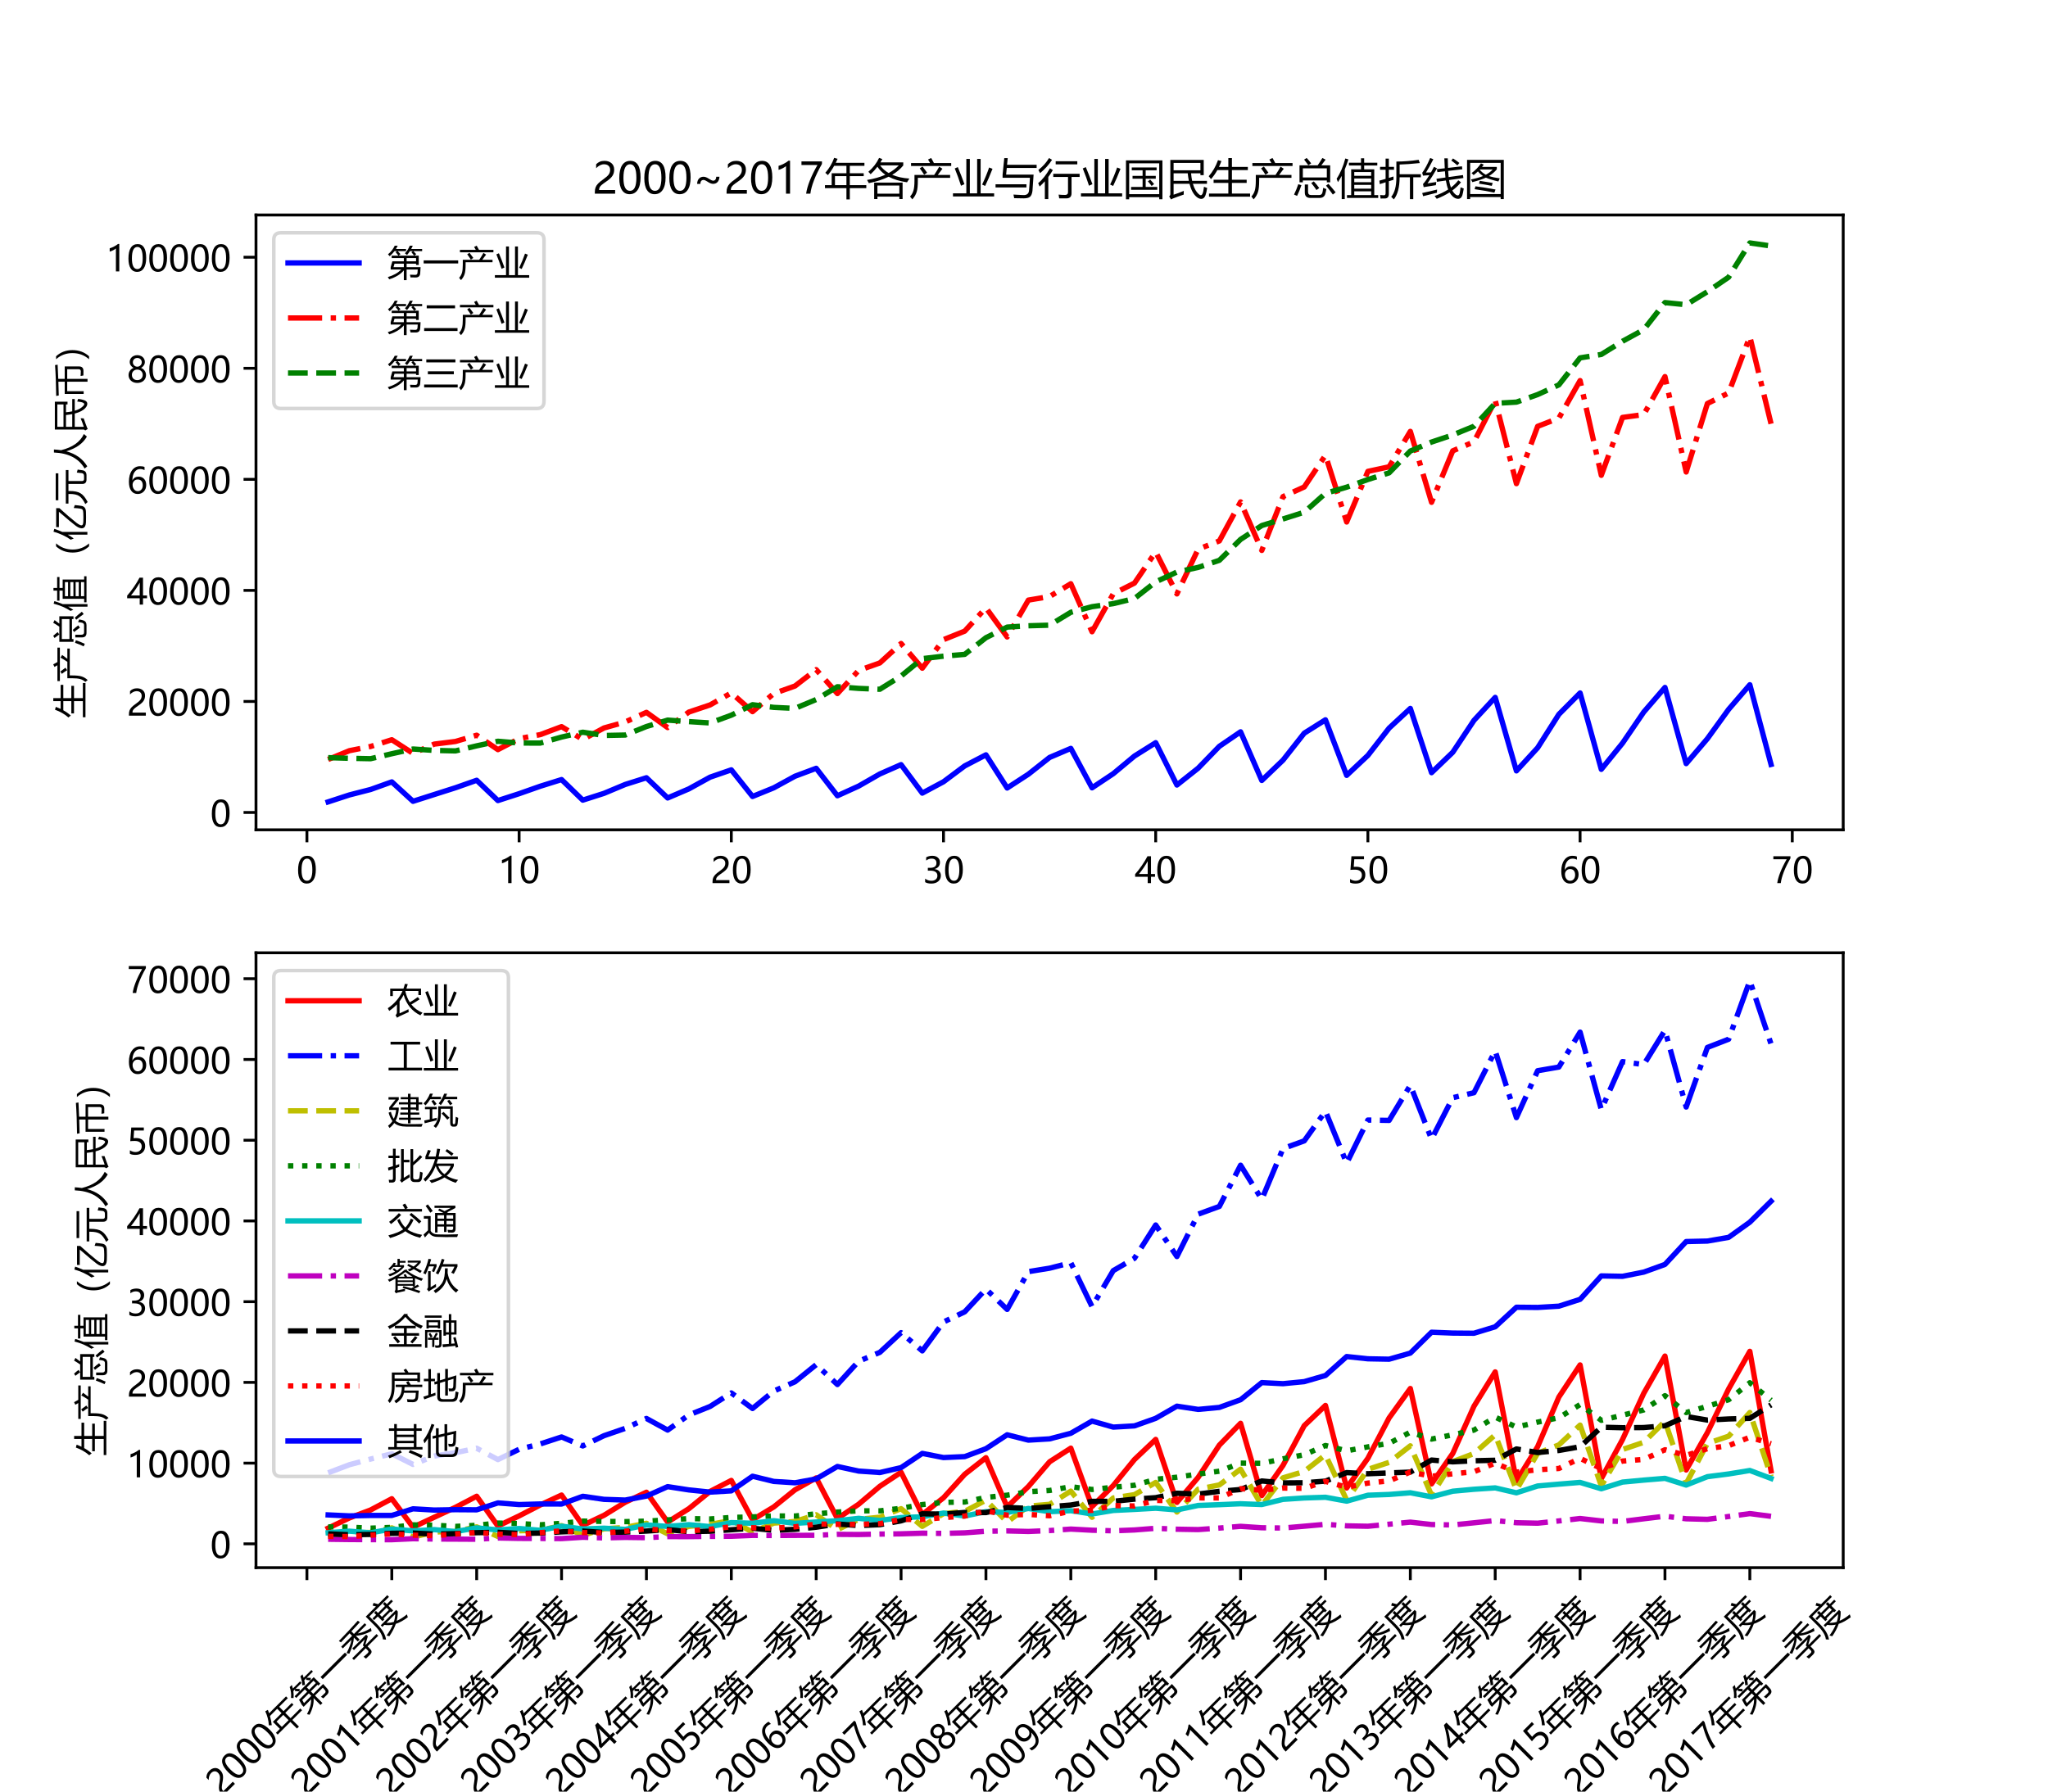 <?xml version="1.0" encoding="utf-8" standalone="no"?>
<!DOCTYPE svg PUBLIC "-//W3C//DTD SVG 1.1//EN"
  "http://www.w3.org/Graphics/SVG/1.1/DTD/svg11.dtd">
<!-- Created with matplotlib (https://matplotlib.org/) -->
<svg height="504pt" version="1.1" viewBox="0 0 576 504" width="576pt" xmlns="http://www.w3.org/2000/svg" xmlns:xlink="http://www.w3.org/1999/xlink">
 <defs>
  <style type="text/css">
*{stroke-linecap:butt;stroke-linejoin:round;}
  </style>
 </defs>
 <g id="figure_1">
  <g id="patch_1">
   <path d="M 0 504 
L 576 504 
L 576 0 
L 0 0 
z
" style="fill:#ffffff;"/>
  </g>
  <g id="axes_1">
   <g id="patch_2">
    <path d="M 72 233.444 
L 518.4 233.444 
L 518.4 60.48 
L 72 60.48 
z
" style="fill:#ffffff;"/>
   </g>
   <g id="matplotlib.axis_1">
    <g id="xtick_1">
     <g id="line2d_1">
      <defs>
       <path d="M 0 0 
L 0 3.5 
" id="m7e1b80e527" style="stroke:#000000;stroke-width:0.8;"/>
      </defs>
      <g>
       <use style="stroke:#000000;stroke-width:0.8;" x="86.323" xlink:href="#m7e1b80e527" y="233.444"/>
      </g>
     </g>
     <g id="text_1">
      <!-- 0 -->
      <defs>
       <path d="M 4.438 36.328 
Q 4.438 56.344 11.078 66.625 
Q 17.719 76.906 30.328 76.906 
Q 54.344 76.906 54.344 38.141 
Q 54.344 19 47.578 8.859 
Q 40.828 -1.266 28.609 -1.266 
Q 17.094 -1.266 10.766 8.344 
Q 4.438 17.969 4.438 36.328 
z
M 14.203 36.766 
Q 14.203 6.641 29.5 6.641 
Q 44.531 6.641 44.531 37.25 
Q 44.531 68.953 29.781 68.953 
Q 14.203 68.953 14.203 36.766 
z
" id="MicrosoftYaHei-48"/>
      </defs>
      <g transform="translate(83.391 248.437)scale(0.1 -0.1)">
       <use xlink:href="#MicrosoftYaHei-48"/>
      </g>
     </g>
    </g>
    <g id="xtick_2">
     <g id="line2d_2">
      <g>
       <use style="stroke:#000000;stroke-width:0.8;" x="146.002" xlink:href="#m7e1b80e527" y="233.444"/>
      </g>
     </g>
     <g id="text_2">
      <!-- 10 -->
      <defs>
       <path d="M 27.828 0 
L 27.828 64.703 
Q 25.594 62.453 20.234 59.672 
Q 14.891 56.891 10.359 55.766 
L 10.359 65.141 
Q 16.359 66.797 23.188 70.438 
Q 30.031 74.078 33.688 77.297 
L 37.312 77.297 
L 37.312 0 
z
" id="MicrosoftYaHei-49"/>
      </defs>
      <g transform="translate(140.138 248.437)scale(0.1 -0.1)">
       <use xlink:href="#MicrosoftYaHei-49"/>
       <use x="58.643" xlink:href="#MicrosoftYaHei-48"/>
      </g>
     </g>
    </g>
    <g id="xtick_3">
     <g id="line2d_3">
      <g>
       <use style="stroke:#000000;stroke-width:0.8;" x="205.681" xlink:href="#m7e1b80e527" y="233.444"/>
      </g>
     </g>
     <g id="text_3">
      <!-- 20 -->
      <defs>
       <path d="M 41.656 55.812 
Q 41.656 61.922 37.797 65.406 
Q 33.938 68.891 27.297 68.891 
Q 22.609 68.891 17.812 66.5 
Q 13.031 64.109 8.891 59.672 
L 8.891 68.953 
Q 12.594 72.797 17.297 74.844 
Q 22.016 76.906 28.375 76.906 
Q 38.625 76.906 44.875 71.406 
Q 51.125 65.922 51.125 56.547 
Q 51.125 48.188 47.281 42.078 
Q 43.453 35.984 34.188 29.594 
Q 24.703 23.047 21.5 20.219 
Q 18.312 17.391 17.031 14.797 
Q 15.766 12.203 15.766 8.5 
L 53.375 8.5 
L 53.375 0 
L 5.812 0 
L 5.812 3.766 
Q 5.812 10.297 7.594 14.859 
Q 9.375 19.438 13.469 23.75 
Q 17.578 28.078 26.266 34.125 
Q 35.156 40.375 38.406 45.094 
Q 41.656 49.812 41.656 55.812 
z
" id="MicrosoftYaHei-50"/>
      </defs>
      <g transform="translate(199.817 248.437)scale(0.1 -0.1)">
       <use xlink:href="#MicrosoftYaHei-50"/>
       <use x="58.643" xlink:href="#MicrosoftYaHei-48"/>
      </g>
     </g>
    </g>
    <g id="xtick_4">
     <g id="line2d_4">
      <g>
       <use style="stroke:#000000;stroke-width:0.8;" x="265.36" xlink:href="#m7e1b80e527" y="233.444"/>
      </g>
     </g>
     <g id="text_4">
      <!-- 30 -->
      <defs>
       <path d="M 6.984 12.641 
Q 14.75 6.641 24.516 6.641 
Q 32.328 6.641 36.891 10.469 
Q 41.453 14.312 41.453 20.75 
Q 41.453 35.109 20.906 35.109 
L 14.594 35.109 
L 14.594 43.016 
L 20.609 43.016 
Q 38.812 43.016 38.812 56.5 
Q 38.812 68.953 24.906 68.953 
Q 16.938 68.953 9.906 63.578 
L 9.906 72.609 
Q 17.328 76.906 27.25 76.906 
Q 36.922 76.906 42.781 71.844 
Q 48.641 66.797 48.641 58.734 
Q 48.641 43.891 33.5 39.656 
L 33.5 39.453 
Q 41.703 38.578 46.453 33.672 
Q 51.219 28.766 51.219 21.438 
Q 51.219 11.234 43.875 4.984 
Q 36.531 -1.266 24.312 -1.266 
Q 13.578 -1.266 6.984 2.734 
z
" id="MicrosoftYaHei-51"/>
      </defs>
      <g transform="translate(259.496 248.437)scale(0.1 -0.1)">
       <use xlink:href="#MicrosoftYaHei-51"/>
       <use x="58.643" xlink:href="#MicrosoftYaHei-48"/>
      </g>
     </g>
    </g>
    <g id="xtick_5">
     <g id="line2d_5">
      <g>
       <use style="stroke:#000000;stroke-width:0.8;" x="325.04" xlink:href="#m7e1b80e527" y="233.444"/>
      </g>
     </g>
     <g id="text_5">
      <!-- 40 -->
      <defs>
       <path d="M 45.406 75.641 
L 45.406 25.688 
L 56.734 25.688 
L 56.734 17.781 
L 45.406 17.781 
L 45.406 0 
L 36.141 0 
L 36.141 17.781 
L 0.828 17.781 
L 0.828 25.25 
Q 10.25 35.844 19.766 49.656 
Q 29.297 63.484 35.5 75.641 
z
M 11.578 25.688 
L 36.141 25.688 
L 36.141 61.719 
Q 31.062 52.594 25.25 44.016 
Q 19.438 35.453 11.578 25.688 
z
" id="MicrosoftYaHei-52"/>
      </defs>
      <g transform="translate(319.176 248.437)scale(0.1 -0.1)">
       <use xlink:href="#MicrosoftYaHei-52"/>
       <use x="58.643" xlink:href="#MicrosoftYaHei-48"/>
      </g>
     </g>
    </g>
    <g id="xtick_6">
     <g id="line2d_6">
      <g>
       <use style="stroke:#000000;stroke-width:0.8;" x="384.719" xlink:href="#m7e1b80e527" y="233.444"/>
      </g>
     </g>
     <g id="text_6">
      <!-- 50 -->
      <defs>
       <path d="M 51.469 23.344 
Q 51.469 12.25 44.109 5.469 
Q 36.766 -1.312 24.359 -1.312 
Q 13.719 -1.312 8.5 1.859 
L 8.5 11.625 
Q 16.156 6.641 24.125 6.641 
Q 32.031 6.641 36.891 11 
Q 41.75 15.375 41.75 22.609 
Q 41.75 29.828 36.688 33.859 
Q 31.641 37.891 22.406 37.891 
Q 15.281 37.891 9.578 37.25 
L 12.359 75.641 
L 47.703 75.641 
L 47.703 67.234 
L 20.406 67.234 
L 18.844 45.797 
L 25.734 46.094 
Q 37.75 46.094 44.609 40.109 
Q 51.469 34.125 51.469 23.344 
z
" id="MicrosoftYaHei-53"/>
      </defs>
      <g transform="translate(378.855 248.437)scale(0.1 -0.1)">
       <use xlink:href="#MicrosoftYaHei-53"/>
       <use x="58.643" xlink:href="#MicrosoftYaHei-48"/>
      </g>
     </g>
    </g>
    <g id="xtick_7">
     <g id="line2d_7">
      <g>
       <use style="stroke:#000000;stroke-width:0.8;" x="444.398" xlink:href="#m7e1b80e527" y="233.444"/>
      </g>
     </g>
     <g id="text_7">
      <!-- 60 -->
      <defs>
       <path d="M 49.703 65.922 
Q 43.797 68.953 37.359 68.953 
Q 27.547 68.953 21.578 60.406 
Q 15.625 51.859 15.531 37.062 
L 15.766 37.062 
Q 21.141 47.469 32.906 47.469 
Q 42.719 47.469 48.578 41.062 
Q 54.438 34.672 54.438 24.078 
Q 54.438 12.984 47.672 5.859 
Q 40.922 -1.266 30.422 -1.266 
Q 18.891 -1.266 12.328 7.734 
Q 5.766 16.75 5.766 33.297 
Q 5.766 53.328 14.375 65.109 
Q 23 76.906 37.062 76.906 
Q 45.125 76.906 49.703 74.703 
z
M 16.109 24.75 
Q 16.109 17.281 20.094 11.953 
Q 24.078 6.641 30.672 6.641 
Q 36.922 6.641 40.828 11.234 
Q 44.734 15.828 44.734 23.047 
Q 44.734 30.859 41.047 35.203 
Q 37.359 39.547 30.562 39.547 
Q 24.125 39.547 20.109 35.156 
Q 16.109 30.766 16.109 24.75 
z
" id="MicrosoftYaHei-54"/>
      </defs>
      <g transform="translate(438.534 248.437)scale(0.1 -0.1)">
       <use xlink:href="#MicrosoftYaHei-54"/>
       <use x="58.643" xlink:href="#MicrosoftYaHei-48"/>
      </g>
     </g>
    </g>
    <g id="xtick_8">
     <g id="line2d_8">
      <g>
       <use style="stroke:#000000;stroke-width:0.8;" x="504.077" xlink:href="#m7e1b80e527" y="233.444"/>
      </g>
     </g>
     <g id="text_8">
      <!-- 70 -->
      <defs>
       <path d="M 53.469 69.734 
Q 41.547 48.922 34.734 31.219 
Q 27.938 13.531 26.312 0 
L 16.359 0 
Q 18.172 13.328 24.906 30.422 
Q 31.641 47.516 42.922 67.188 
L 5.422 67.188 
L 5.422 75.641 
L 53.469 75.641 
z
" id="MicrosoftYaHei-55"/>
      </defs>
      <g transform="translate(498.213 248.437)scale(0.1 -0.1)">
       <use xlink:href="#MicrosoftYaHei-55"/>
       <use x="58.643" xlink:href="#MicrosoftYaHei-48"/>
      </g>
     </g>
    </g>
   </g>
   <g id="matplotlib.axis_2">
    <g id="ytick_1">
     <g id="line2d_9">
      <defs>
       <path d="M 0 0 
L -3.5 0 
" id="mb3e2b0c1aa" style="stroke:#000000;stroke-width:0.8;"/>
      </defs>
      <g>
       <use style="stroke:#000000;stroke-width:0.8;" x="72" xlink:href="#mb3e2b0c1aa" y="228.562"/>
      </g>
     </g>
     <g id="text_9">
      <!-- 0 -->
      <g transform="translate(59.136 232.559)scale(0.1 -0.1)">
       <use xlink:href="#MicrosoftYaHei-48"/>
      </g>
     </g>
    </g>
    <g id="ytick_2">
     <g id="line2d_10">
      <g>
       <use style="stroke:#000000;stroke-width:0.8;" x="72" xlink:href="#mb3e2b0c1aa" y="197.323"/>
      </g>
     </g>
     <g id="text_10">
      <!-- 20000 -->
      <g transform="translate(35.68 201.32)scale(0.1 -0.1)">
       <use xlink:href="#MicrosoftYaHei-50"/>
       <use x="58.643" xlink:href="#MicrosoftYaHei-48"/>
       <use x="117.285" xlink:href="#MicrosoftYaHei-48"/>
       <use x="175.928" xlink:href="#MicrosoftYaHei-48"/>
       <use x="234.57" xlink:href="#MicrosoftYaHei-48"/>
      </g>
     </g>
    </g>
    <g id="ytick_3">
     <g id="line2d_11">
      <g>
       <use style="stroke:#000000;stroke-width:0.8;" x="72" xlink:href="#mb3e2b0c1aa" y="166.083"/>
      </g>
     </g>
     <g id="text_11">
      <!-- 40000 -->
      <g transform="translate(35.68 170.08)scale(0.1 -0.1)">
       <use xlink:href="#MicrosoftYaHei-52"/>
       <use x="58.643" xlink:href="#MicrosoftYaHei-48"/>
       <use x="117.285" xlink:href="#MicrosoftYaHei-48"/>
       <use x="175.928" xlink:href="#MicrosoftYaHei-48"/>
       <use x="234.57" xlink:href="#MicrosoftYaHei-48"/>
      </g>
     </g>
    </g>
    <g id="ytick_4">
     <g id="line2d_12">
      <g>
       <use style="stroke:#000000;stroke-width:0.8;" x="72" xlink:href="#mb3e2b0c1aa" y="134.843"/>
      </g>
     </g>
     <g id="text_12">
      <!-- 60000 -->
      <g transform="translate(35.68 138.84)scale(0.1 -0.1)">
       <use xlink:href="#MicrosoftYaHei-54"/>
       <use x="58.643" xlink:href="#MicrosoftYaHei-48"/>
       <use x="117.285" xlink:href="#MicrosoftYaHei-48"/>
       <use x="175.928" xlink:href="#MicrosoftYaHei-48"/>
       <use x="234.57" xlink:href="#MicrosoftYaHei-48"/>
      </g>
     </g>
    </g>
    <g id="ytick_5">
     <g id="line2d_13">
      <g>
       <use style="stroke:#000000;stroke-width:0.8;" x="72" xlink:href="#mb3e2b0c1aa" y="103.604"/>
      </g>
     </g>
     <g id="text_13">
      <!-- 80000 -->
      <defs>
       <path d="M 4.781 21.094 
Q 4.781 27.641 8.688 33.156 
Q 12.594 38.672 18.75 41.016 
Q 13.812 43.797 10.938 48.141 
Q 8.062 52.484 8.062 57.562 
Q 8.062 62.938 10.812 67.375 
Q 13.578 71.828 18.484 74.359 
Q 23.391 76.906 29.297 76.906 
Q 35.25 76.906 40.188 74.391 
Q 45.125 71.875 47.859 67.422 
Q 50.594 62.984 50.594 57.562 
Q 50.594 52.594 47.781 48.219 
Q 44.969 43.844 39.984 41.016 
Q 46.141 38.625 50 33.109 
Q 53.859 27.594 53.859 21.094 
Q 53.859 14.656 50.781 9.547 
Q 47.703 4.438 42.031 1.609 
Q 36.375 -1.219 29.297 -1.219 
Q 22.266 -1.219 16.641 1.609 
Q 11.031 4.438 7.906 9.562 
Q 4.781 14.703 4.781 21.094 
z
M 14.156 21.531 
Q 14.156 14.797 18.312 10.734 
Q 22.469 6.688 29.344 6.688 
Q 36.078 6.688 40.344 10.812 
Q 44.625 14.938 44.625 21.531 
Q 44.625 27.781 40.297 32.047 
Q 35.984 36.328 29.344 36.328 
Q 22.75 36.328 18.453 32.156 
Q 14.156 27.984 14.156 21.531 
z
M 16.891 56.781 
Q 16.891 51.703 20.5 48.062 
Q 24.125 44.438 29.344 44.438 
Q 34.469 44.438 38.203 48.094 
Q 41.938 51.766 41.938 56.781 
Q 41.938 61.922 38.344 65.484 
Q 34.766 69.047 29.344 69.047 
Q 23.969 69.047 20.422 65.547 
Q 16.891 62.062 16.891 56.781 
z
" id="MicrosoftYaHei-56"/>
      </defs>
      <g transform="translate(35.68 107.6)scale(0.1 -0.1)">
       <use xlink:href="#MicrosoftYaHei-56"/>
       <use x="58.643" xlink:href="#MicrosoftYaHei-48"/>
       <use x="117.285" xlink:href="#MicrosoftYaHei-48"/>
       <use x="175.928" xlink:href="#MicrosoftYaHei-48"/>
       <use x="234.57" xlink:href="#MicrosoftYaHei-48"/>
      </g>
     </g>
    </g>
    <g id="ytick_6">
     <g id="line2d_14">
      <g>
       <use style="stroke:#000000;stroke-width:0.8;" x="72" xlink:href="#mb3e2b0c1aa" y="72.364"/>
      </g>
     </g>
     <g id="text_14">
      <!-- 100000 -->
      <g transform="translate(29.816 76.361)scale(0.1 -0.1)">
       <use xlink:href="#MicrosoftYaHei-49"/>
       <use x="58.643" xlink:href="#MicrosoftYaHei-48"/>
       <use x="117.285" xlink:href="#MicrosoftYaHei-48"/>
       <use x="175.928" xlink:href="#MicrosoftYaHei-48"/>
       <use x="234.57" xlink:href="#MicrosoftYaHei-48"/>
       <use x="293.213" xlink:href="#MicrosoftYaHei-48"/>
      </g>
     </g>
    </g>
    <g id="text_15">
     <!-- 生产总值（亿元人民币） -->
     <defs>
      <path d="M 1.953 0.25 
L 47.266 0.25 
L 47.266 25.141 
L 12.703 25.141 
L 12.703 32.672 
L 47.266 32.672 
L 47.266 55.219 
L 21.484 55.219 
Q 14.984 43.5 6.547 34.031 
Q 4.5 37.25 1.266 40.875 
Q 15.047 56.297 23.047 78.562 
L 31.062 76.422 
Q 28.469 69.281 25.344 62.75 
L 47.266 62.75 
L 47.266 83.453 
L 55.672 83.453 
L 55.672 62.75 
L 92.969 62.75 
L 92.969 55.219 
L 55.672 55.219 
L 55.672 32.672 
L 90.234 32.672 
L 90.234 25.141 
L 55.672 25.141 
L 55.672 0.25 
L 98.25 0.25 
L 98.25 -7.078 
L 1.953 -7.078 
z
" id="MicrosoftYaHei-29983"/>
      <path d="M 11.625 43.891 
L 57.812 43.891 
Q 64.406 53.609 69.625 63.234 
L 77.156 58.453 
Q 71.969 51.172 66.312 43.891 
L 95.219 43.891 
L 95.219 37.062 
L 19.531 37.062 
L 19.531 30.219 
Q 19.531 12.938 16.891 4.438 
Q 14.156 -5.031 6.547 -13.328 
Q 4 -10.203 1.266 -6.688 
Q 7.031 -0.531 9.375 7.766 
Q 11.625 15.875 11.625 30.219 
z
M 3.609 71.828 
L 48.188 71.828 
Q 46.047 75.828 43.453 80.031 
L 50.688 83.641 
Q 53.859 78.469 57.172 71.828 
L 97.75 71.828 
L 97.75 64.891 
L 3.609 64.891 
z
M 24.031 59.328 
L 30.469 63.625 
Q 36.531 56 41.219 49.172 
L 34.281 44.391 
Q 30.469 50.828 24.031 59.328 
z
" id="MicrosoftYaHei-20135"/>
      <path d="M 14.062 66.453 
L 56.734 66.453 
Q 62.844 75.344 67.672 83.641 
L 75.203 79.734 
Q 70.312 73.047 65.234 66.453 
L 85.938 66.453 
L 85.938 26.609 
L 78.125 26.609 
L 78.125 30.906 
L 21.875 30.906 
L 21.875 26.609 
L 14.062 26.609 
z
M 78.125 59.422 
L 21.875 59.422 
L 21.875 37.938 
L 78.125 37.938 
z
M 26.469 21.531 
L 34.078 21.531 
L 34.078 4.438 
Q 34.078 -3.172 40.922 -3.172 
L 60.547 -3.172 
Q 66.312 -3.172 67.781 2.688 
Q 68.656 5.719 69.531 13.625 
Q 72.359 12.359 77.047 10.688 
Q 75.781 3.266 74.219 -1.516 
Q 71.188 -10.016 60.938 -10.016 
L 39.359 -10.016 
Q 26.469 -10.016 26.469 3.078 
z
M 11.234 22.219 
L 18.562 19.875 
Q 14.547 7.672 8.406 -5.219 
Q 5.281 -3.859 1.266 -2.094 
Q 6.938 9.328 11.234 22.219 
z
M 76.266 18.797 
L 81.844 23.094 
Q 90.828 13.141 98.734 3.078 
L 92.188 -2.094 
Q 85.25 7.672 76.266 18.797 
z
M 41.609 24.859 
L 47.562 28.766 
Q 54.5 21.438 60.359 13.141 
L 53.812 8.547 
Q 47.953 17.328 41.609 24.859 
z
M 24.906 79.828 
L 30.859 83.641 
Q 36.719 77.484 41.406 70.953 
L 34.766 66.656 
Q 30.562 72.703 24.906 79.828 
z
" id="MicrosoftYaHei-24635"/>
      <path d="M 25.297 -3.375 
L 35.156 -3.375 
L 35.156 57.078 
L 58.203 57.078 
L 58.203 65.969 
L 29.891 65.969 
L 29.891 72.609 
L 58.203 72.609 
L 58.203 82.953 
L 65.625 82.953 
L 65.625 72.609 
L 96.391 72.609 
L 96.391 65.969 
L 65.625 65.969 
L 65.625 57.078 
L 89.266 57.078 
L 89.266 -3.375 
L 98.531 -3.375 
L 98.531 -10.016 
L 25.297 -10.016 
z
M 1.078 35.109 
Q 14.156 54.641 21.391 82.469 
L 28.609 80.328 
Q 24.703 67.719 20.125 56.688 
L 20.125 -12.75 
L 12.984 -12.75 
L 12.984 41.656 
Q 8.797 33.844 4.109 27.094 
Q 2.734 31.203 1.078 35.109 
z
M 42.391 -3.375 
L 82.031 -3.375 
L 82.031 5.516 
L 42.391 5.516 
z
M 82.031 50.641 
L 42.391 50.641 
L 42.391 41.844 
L 82.031 41.844 
z
M 42.391 26.812 
L 82.031 26.812 
L 82.031 35.594 
L 42.391 35.594 
z
M 42.391 11.766 
L 82.031 11.766 
L 82.031 20.562 
L 42.391 20.562 
z
" id="MicrosoftYaHei-20540"/>
      <path d="M 82.625 -17.188 
Q 65.188 1.859 65.188 28.906 
Q 65.188 56.297 82.625 75.594 
L 91.016 75.594 
Q 73.688 55.812 73.688 29 
Q 73.688 2.594 90.922 -17.188 
z
" id="MicrosoftYaHei-65288"/>
      <path d="M 90.531 25.828 
Q 92.969 24.656 98.734 22.906 
Q 97.859 12.062 96.484 4.047 
Q 94.344 -8.344 79.203 -8.453 
Q 63.672 -9.031 49.703 -8.453 
Q 36.719 -7.766 33.984 -0.141 
Q 31.453 7.672 40.141 19.781 
Q 48.641 31.391 79.984 67.625 
L 36.719 67.625 
L 36.719 75.344 
L 90.141 75.344 
L 90.141 66.266 
Q 66.5 40.484 49.031 18.406 
Q 40.828 7.375 41.797 3.375 
Q 42.188 -0.734 52.641 -1.031 
Q 64.547 -1.516 76.375 -0.922 
Q 83.297 -0.641 85.547 1.031 
Q 88.094 2.688 88.875 7.859 
Q 89.844 13.234 90.531 25.828 
z
M 1.375 34.516 
Q 15.625 54.25 23.922 82.859 
L 31.938 80.516 
Q 27.938 68.562 23.25 58.062 
L 23.25 -12.453 
L 15.625 -12.453 
L 15.625 42.828 
Q 10.5 33.641 4.688 25.922 
Q 3.328 30.219 1.375 34.516 
z
" id="MicrosoftYaHei-20159"/>
      <path d="M 2.938 48.188 
L 97.266 48.188 
L 97.266 40.766 
L 66.406 40.766 
L 66.406 2.688 
Q 66.406 -3.078 72.266 -3.078 
L 80.672 -3.078 
Q 87.703 -3.078 88.672 3.375 
Q 89.547 8.844 90.141 17.234 
Q 94.047 15.875 98.641 14.797 
Q 97.656 6.391 96.578 0.734 
Q 94.625 -10.016 82.422 -10.016 
L 70.516 -10.016 
Q 58.203 -10.016 58.203 2 
L 58.203 40.766 
L 38.281 40.766 
L 38.281 37.641 
Q 38.281 16.938 32.031 6.984 
Q 25.781 -3.859 7.328 -13.234 
Q 3.812 -8.938 1.562 -6.688 
Q 18.453 1.609 24.312 10.797 
Q 30.078 19.578 30.078 37.25 
L 30.078 40.766 
L 2.938 40.766 
z
M 12.312 76.609 
L 88.094 76.609 
L 88.094 69.188 
L 12.312 69.188 
z
" id="MicrosoftYaHei-20803"/>
      <path d="M 1.562 -4.734 
Q 44.141 19.875 46.578 81.594 
L 55.172 81.594 
Q 54.641 71.141 53.125 61.672 
Q 65.234 12.844 98.641 -2.594 
Q 94.531 -7.078 91.406 -11.078 
Q 62.406 5.328 50.047 46.969 
Q 39.359 6.734 7.719 -12.156 
Q 5.078 -8.547 1.562 -4.734 
z
" id="MicrosoftYaHei-20154"/>
      <path d="M 11.328 79.047 
L 89.547 79.047 
L 89.547 43.406 
L 81.844 43.406 
L 81.844 47.703 
L 59.906 47.703 
Q 60.75 38.094 62.406 30.125 
L 97.172 30.125 
L 97.172 23.094 
L 64.156 23.094 
Q 69.141 6 79 -2 
Q 83.891 -6 86.625 -0.438 
Q 88.969 4.344 90.141 16.156 
Q 94.625 14.203 97.656 13.328 
Q 96 2.297 93.656 -3.953 
Q 90.438 -12.25 83.984 -12.25 
Q 78.125 -12.25 72.469 -7.281 
Q 61.719 1.906 56.25 23.094 
L 18.953 23.094 
L 18.953 -2.391 
Q 30.172 1.125 42.875 6.5 
Q 42.484 2 42.781 -2.094 
Q 26.953 -7.469 16.5 -11.672 
Q 15.328 -12.25 12.891 -13.531 
L 8.594 -6.297 
Q 11.328 -4.344 11.328 -0.828 
z
M 81.844 72.016 
L 18.953 72.016 
L 18.953 54.734 
L 81.844 54.734 
z
M 52.094 47.703 
L 18.953 47.703 
L 18.953 30.125 
L 54.688 30.125 
Q 53.078 38.188 52.094 47.703 
z
" id="MicrosoftYaHei-27665"/>
      <path d="M 19.141 -2 
L 11.328 -2 
L 11.328 51.312 
L 45.797 51.312 
L 45.797 69.141 
Q 27.594 68.5 7.125 68.016 
Q 6.547 71.438 5.766 75.25 
Q 55.859 75.828 92.578 78.469 
L 93.75 71.234 
Q 75.438 70.266 53.812 69.438 
L 53.812 51.312 
L 88.766 51.312 
L 88.766 10.984 
Q 88.766 -1.422 76.078 -1.422 
Q 71.688 -1.422 63.375 -1.312 
Q 62.797 2.297 61.922 6.594 
Q 69.344 6 74.703 6 
Q 80.953 6 80.953 11.969 
L 80.953 44.281 
L 53.812 44.281 
L 53.812 -12.844 
L 45.797 -12.844 
L 45.797 44.281 
L 19.141 44.281 
z
" id="MicrosoftYaHei-24065"/>
      <path d="M 17.391 -17.188 
L 8.984 -17.188 
Q 26.312 2.547 26.312 29.5 
Q 26.312 55.953 9.078 75.594 
L 17.391 75.594 
Q 34.719 56.688 34.719 29.5 
Q 34.719 2 17.391 -17.188 
z
" id="MicrosoftYaHei-65289"/>
     </defs>
     <g transform="translate(23.33 201.962)rotate(-90)scale(0.1 -0.1)">
      <use xlink:href="#MicrosoftYaHei-29983"/>
      <use x="100" xlink:href="#MicrosoftYaHei-20135"/>
      <use x="200" xlink:href="#MicrosoftYaHei-24635"/>
      <use x="300" xlink:href="#MicrosoftYaHei-20540"/>
      <use x="400" xlink:href="#MicrosoftYaHei-65288"/>
      <use x="500" xlink:href="#MicrosoftYaHei-20159"/>
      <use x="600" xlink:href="#MicrosoftYaHei-20803"/>
      <use x="700" xlink:href="#MicrosoftYaHei-20154"/>
      <use x="800" xlink:href="#MicrosoftYaHei-27665"/>
      <use x="900" xlink:href="#MicrosoftYaHei-24065"/>
      <use x="1000" xlink:href="#MicrosoftYaHei-65289"/>
     </g>
    </g>
   </g>
   <g id="line2d_15">
    <path clip-path="url(#pdea8575e31)" d="M 92.291 225.582 
L 98.259 223.629 
L 104.227 222.095 
L 110.195 219.956 
L 116.163 225.415 
L 122.13 223.509 
L 128.098 221.606 
L 134.066 219.505 
L 140.034 225.208 
L 146.002 223.274 
L 151.97 221.172 
L 157.938 219.307 
L 163.906 225.091 
L 169.874 223.178 
L 175.842 220.68 
L 181.81 218.793 
L 187.778 224.477 
L 193.745 221.923 
L 199.713 218.63 
L 205.681 216.567 
L 211.649 224.058 
L 217.617 221.629 
L 223.585 218.366 
L 229.553 216.135 
L 235.521 223.857 
L 241.489 221.143 
L 247.457 217.726 
L 253.425 215.103 
L 259.393 223.117 
L 265.36 219.921 
L 271.328 215.461 
L 277.296 212.347 
L 283.264 221.678 
L 289.232 217.797 
L 295.2 213.08 
L 301.168 210.535 
L 307.136 221.625 
L 313.104 217.649 
L 319.072 212.684 
L 325.04 208.932 
L 331.007 220.839 
L 336.975 216.105 
L 342.943 209.952 
L 348.911 205.87 
L 354.879 219.554 
L 360.847 213.838 
L 366.815 206.256 
L 372.783 202.495 
L 378.751 218.117 
L 384.719 212.505 
L 390.687 204.825 
L 396.655 199.293 
L 402.622 217.364 
L 408.59 211.627 
L 414.558 202.644 
L 420.526 196.192 
L 426.494 216.86 
L 432.462 210.36 
L 438.43 200.953 
L 444.398 194.944 
L 450.366 216.425 
L 456.334 209.058 
L 462.302 200.31 
L 468.27 193.39 
L 474.237 214.812 
L 480.205 207.798 
L 486.173 199.558 
L 492.141 192.629 
L 498.109 215.045 
" style="fill:none;stroke:#0000ff;stroke-linecap:square;stroke-width:1.5;"/>
   </g>
   <g id="line2d_16">
    <path clip-path="url(#pdea8575e31)" d="M 92.291 213.649 
L 98.259 211.181 
L 104.227 209.995 
L 110.195 208.097 
L 116.163 211.94 
L 122.13 209.33 
L 128.098 208.584 
L 134.066 206.826 
L 140.034 210.881 
L 146.002 207.788 
L 151.97 206.657 
L 157.938 204.413 
L 163.906 208.028 
L 169.874 204.789 
L 175.842 203.104 
L 181.81 200.397 
L 187.778 204.676 
L 193.745 200.313 
L 199.713 198.303 
L 205.681 194.923 
L 211.649 200.198 
L 217.617 195.096 
L 223.585 192.989 
L 229.553 188.381 
L 235.521 195.107 
L 241.489 188.614 
L 247.457 186.487 
L 253.425 181.03 
L 259.393 187.976 
L 265.36 179.943 
L 271.328 177.546 
L 277.296 170.985 
L 283.264 179.182 
L 289.232 168.818 
L 295.2 167.808 
L 301.168 164.212 
L 307.136 177.72 
L 313.104 167.052 
L 319.072 164.031 
L 325.04 155.26 
L 331.007 167.074 
L 336.975 154.488 
L 342.943 152.17 
L 348.911 141.194 
L 354.879 154.844 
L 360.847 139.709 
L 366.815 136.993 
L 372.783 128.071 
L 378.751 146.843 
L 384.719 132.603 
L 390.687 131.317 
L 396.655 121.356 
L 402.622 141.306 
L 408.59 126.828 
L 414.558 124.3 
L 420.526 112.644 
L 426.494 136.059 
L 432.462 119.94 
L 438.43 117.623 
L 444.398 107.064 
L 450.366 133.711 
L 456.334 117.431 
L 462.302 116.622 
L 468.27 105.942 
L 474.237 132.774 
L 480.205 113.518 
L 486.173 110.544 
L 492.141 94.698 
L 498.109 119.216 
" style="fill:none;stroke:#ff0000;stroke-dasharray:9.6,2.4,1.5,2.4;stroke-dashoffset:0;stroke-width:1.5;"/>
   </g>
   <g id="line2d_17">
    <path clip-path="url(#pdea8575e31)" d="M 92.291 213.14 
L 98.259 213.321 
L 104.227 213.435 
L 110.195 212.034 
L 116.163 210.71 
L 122.13 211.102 
L 128.098 211.241 
L 134.066 209.814 
L 140.034 208.526 
L 146.002 209.024 
L 151.97 209.035 
L 157.938 207.345 
L 163.906 205.982 
L 169.874 206.897 
L 175.842 206.778 
L 181.81 204.381 
L 187.778 202.576 
L 193.745 203.001 
L 199.713 203.377 
L 205.681 201.19 
L 211.649 198.245 
L 217.617 198.996 
L 223.585 199.282 
L 229.553 196.786 
L 235.521 193.187 
L 241.489 193.655 
L 247.457 193.902 
L 253.425 190.177 
L 259.393 185.285 
L 265.36 184.592 
L 271.328 184.084 
L 277.296 179.394 
L 283.264 176.409 
L 289.232 176.037 
L 295.2 175.87 
L 301.168 172.245 
L 307.136 170.671 
L 313.104 169.808 
L 319.072 168.372 
L 325.04 163.684 
L 331.007 160.918 
L 336.975 159.625 
L 342.943 157.622 
L 348.911 151.744 
L 354.879 147.841 
L 360.847 145.991 
L 366.815 144.094 
L 372.783 138.78 
L 378.751 137.046 
L 384.719 134.892 
L 390.687 133.019 
L 396.655 126.884 
L 402.622 124.354 
L 408.59 122.358 
L 414.558 119.907 
L 420.526 113.462 
L 426.494 113.124 
L 432.462 110.997 
L 438.43 108.271 
L 444.398 100.674 
L 450.366 99.712 
L 456.334 95.998 
L 462.302 92.736 
L 468.27 85.123 
L 474.237 85.727 
L 480.205 82.052 
L 486.173 77.981 
L 492.141 68.342 
L 498.109 69.202 
" style="fill:none;stroke:#008000;stroke-dasharray:5.55,2.4;stroke-dashoffset:0;stroke-width:1.5;"/>
   </g>
   <g id="patch_3">
    <path d="M 72 233.444 
L 72 60.48 
" style="fill:none;stroke:#000000;stroke-linecap:square;stroke-linejoin:miter;stroke-width:0.8;"/>
   </g>
   <g id="patch_4">
    <path d="M 518.4 233.444 
L 518.4 60.48 
" style="fill:none;stroke:#000000;stroke-linecap:square;stroke-linejoin:miter;stroke-width:0.8;"/>
   </g>
   <g id="patch_5">
    <path d="M 72 233.444 
L 518.4 233.444 
" style="fill:none;stroke:#000000;stroke-linecap:square;stroke-linejoin:miter;stroke-width:0.8;"/>
   </g>
   <g id="patch_6">
    <path d="M 72 60.48 
L 518.4 60.48 
" style="fill:none;stroke:#000000;stroke-linecap:square;stroke-linejoin:miter;stroke-width:0.8;"/>
   </g>
   <g id="text_16">
    <!-- 2000~2017年各产业与行业国民生产总值折线图 -->
    <defs>
     <path d="M 63.328 39.703 
Q 62.891 31.688 58.938 27.344 
Q 54.984 23 48.344 23 
Q 42.578 23 34.422 28.656 
Q 29.203 32.125 26.078 32.125 
Q 18.797 32.125 18.5 22.953 
L 10.938 22.953 
Q 11.281 30.953 15.328 35.297 
Q 19.391 39.656 25.984 39.656 
Q 31.5 39.656 38.375 35.062 
Q 45.266 30.422 48.688 30.422 
Q 51.906 30.422 53.812 32.953 
Q 55.719 35.5 55.812 39.703 
z
" id="MicrosoftYaHei-126"/>
     <path d="M 1.859 19.969 
L 17.578 19.969 
L 17.578 47.906 
L 52.156 47.906 
L 52.156 65.281 
L 23.438 65.281 
Q 16.844 53.422 8.688 43.406 
Q 6.156 46.141 2.641 48.875 
Q 16.5 64.5 23.438 83.938 
L 31.453 81.688 
Q 29.391 76.859 27.156 72.312 
L 94.344 72.312 
L 94.344 65.281 
L 60.062 65.281 
L 60.062 47.906 
L 92.672 47.906 
L 92.672 41.062 
L 60.062 41.062 
L 60.062 19.969 
L 98.734 19.969 
L 98.734 12.938 
L 60.062 12.938 
L 60.062 -13.422 
L 52.156 -13.422 
L 52.156 12.938 
L 1.859 12.938 
z
M 25.297 19.969 
L 52.156 19.969 
L 52.156 41.062 
L 25.297 41.062 
z
" id="MicrosoftYaHei-24180"/>
     <path d="M 28.719 83.844 
L 36.328 81.109 
Q 34.234 77.094 31.844 73.297 
L 85.359 73.297 
L 85.359 66.156 
Q 75.297 53.562 59.469 44.234 
Q 76.266 36.969 99.609 35.406 
Q 96.391 30.516 94.141 26.609 
Q 68.562 30.422 51.125 39.75 
Q 31.594 30.078 4.688 24.656 
Q 2.641 28.562 0.484 32.172 
Q 24.859 35.984 43.359 44.438 
Q 31.891 52.297 24.812 63.094 
Q 17.781 53.812 8.891 45.562 
Q 6.25 48.781 3.516 51.219 
Q 20.125 65.484 28.719 83.844 
z
M 17.188 26.031 
L 83.797 26.031 
L 83.797 -12.547 
L 76.172 -12.547 
L 76.172 -6.891 
L 24.812 -6.891 
L 24.812 -12.547 
L 17.188 -12.547 
z
M 76.172 19 
L 24.812 19 
L 24.812 -0.047 
L 76.172 -0.047 
z
M 74.906 66.266 
L 31.062 66.266 
Q 38.969 55.422 51.172 48.344 
Q 64.891 55.859 74.906 66.266 
z
" id="MicrosoftYaHei-21508"/>
     <path d="M 1.859 0.734 
L 33.203 0.734 
L 33.203 81.391 
L 41.406 81.391 
L 41.406 0.734 
L 58.5 0.734 
L 58.5 81.391 
L 66.703 81.391 
L 66.703 0.734 
L 98.344 0.734 
L 98.344 -6.5 
L 1.859 -6.5 
z
M 13.188 62.25 
Q 21.188 43.406 28.719 22.219 
L 20.703 18.609 
Q 14.156 39.203 6.062 59.125 
z
M 70.219 21.344 
Q 79.984 42.047 86.625 61.375 
L 94.531 58.25 
Q 85.453 34.906 77.25 18.109 
z
" id="MicrosoftYaHei-19994"/>
     <path d="M 18.172 37.25 
L 18.172 44.672 
L 22.078 83.25 
L 30.172 83.25 
L 28.656 67.719 
L 97.953 67.719 
L 97.953 60.297 
L 27.984 60.297 
L 26.469 44.672 
L 90.828 44.672 
Q 89.656 24.172 88.188 6.5 
Q 86.812 -3.859 82.234 -7.469 
Q 77.828 -10.984 67.531 -10.984 
Q 57.906 -10.891 45.312 -10.594 
Q 44.734 -7.281 43.656 -2.094 
Q 58.5 -3.172 65.828 -3.266 
Q 78.906 -4.156 80.078 6.984 
Q 81.344 19.969 82.234 37.25 
z
M 1.656 22.016 
L 74.031 22.016 
L 74.031 14.594 
L 1.656 14.594 
z
" id="MicrosoftYaHei-19982"/>
     <path d="M 36.922 46.531 
L 98.734 46.531 
L 98.734 39.203 
L 79.781 39.203 
L 79.781 1.031 
Q 79.781 -11.078 67.578 -11.078 
Q 59.375 -11.078 50.875 -10.984 
Q 50.297 -7.078 49.422 -2.203 
Q 57.031 -2.984 64.75 -2.984 
Q 71.484 -2.984 71.484 3.656 
L 71.484 39.203 
L 36.922 39.203 
z
M 1.562 24.656 
Q 16.703 37.062 29.109 59.516 
L 35.938 55.328 
Q 30.906 46.625 25.297 39.062 
L 25.297 -12.641 
L 17.188 -12.641 
L 17.188 29 
Q 11.328 22.359 4.984 16.75 
Q 3.422 20.844 1.562 24.656 
z
M 42.578 76.031 
L 93.266 76.031 
L 93.266 68.703 
L 42.578 68.703 
z
M 2.047 55.609 
Q 17.578 67.625 27.047 83.547 
L 34.078 79.25 
Q 22.75 61.859 5.953 48.094 
Q 4.203 51.812 2.047 55.609 
z
" id="MicrosoftYaHei-34892"/>
     <path d="M 7.328 78.078 
L 92.781 78.078 
L 92.781 -13.031 
L 85.25 -13.031 
L 85.25 -8.156 
L 14.844 -8.156 
L 14.844 -13.141 
L 7.328 -13.141 
z
M 85.25 71.141 
L 14.844 71.141 
L 14.844 -1.219 
L 85.25 -1.219 
z
M 19.344 15.766 
L 46.297 15.766 
L 46.297 35.109 
L 22.75 35.109 
L 22.75 41.75 
L 46.297 41.75 
L 46.297 54.828 
L 20.906 54.828 
L 20.906 61.469 
L 79.109 61.469 
L 79.109 54.828 
L 53.516 54.828 
L 53.516 41.75 
L 77.156 41.75 
L 77.156 35.109 
L 53.516 35.109 
L 53.516 15.766 
L 80.672 15.766 
L 80.672 9.125 
L 19.344 9.125 
z
M 58.594 28.859 
L 64.062 32.953 
Q 69.438 27.391 73.25 22.516 
L 67.484 18.109 
Q 62.797 24.469 58.594 28.859 
z
" id="MicrosoftYaHei-22269"/>
     <path d="M 41.109 75.25 
Q 66.5 75.344 93.359 79.344 
L 96 71.734 
Q 66.891 68.703 48.734 68.312 
L 48.734 45.562 
L 98.438 45.562 
L 98.438 38.328 
L 80.672 38.328 
L 80.672 -12.844 
L 72.859 -12.844 
L 72.859 38.328 
L 48.734 38.328 
Q 48.484 3.172 35.156 -13.422 
Q 32.516 -10.5 29 -7.375 
Q 41.109 6.891 41.109 38.234 
z
M 1.172 30.516 
Q 8.016 32.375 15.828 34.625 
L 15.828 56.109 
L 2.828 56.109 
L 2.828 62.844 
L 15.828 62.844 
L 15.828 82.172 
L 23.438 82.172 
L 23.438 62.844 
L 35.547 62.844 
L 35.547 56.109 
L 23.438 56.109 
L 23.438 36.922 
Q 28.656 38.484 34.281 40.281 
Q 34.375 35.297 34.469 32.469 
Q 30.031 31.203 23.438 29.156 
L 23.438 -0.344 
Q 23.438 -10.984 14.656 -11.281 
Q 10.156 -11.469 4.109 -11.375 
Q 3.516 -7.281 2.828 -3.172 
Q 8.688 -3.766 11.812 -3.766 
Q 15.828 -3.766 15.828 1.031 
L 15.828 26.703 
Q 9.719 24.75 2.25 22.312 
z
" id="MicrosoftYaHei-25240"/>
     <path d="M 30.766 -5.422 
Q 49.125 1.172 62.547 9.859 
Q 59.078 18.703 57.078 30.812 
L 36.234 27.875 
L 35.062 34.906 
L 56.109 37.844 
Q 55.281 44.672 54.891 52.438 
L 37.203 50.438 
L 36.031 57.469 
L 54.5 59.516 
Q 53.953 69.672 53.516 82.859 
L 61.531 82.859 
Q 61.766 70.266 62.156 60.406 
L 94.828 64.109 
L 95.703 57.172 
L 62.453 53.328 
Q 62.797 45.609 63.578 38.875 
L 97.266 43.609 
L 98.141 36.672 
L 64.5 31.891 
Q 66.156 21.781 69 14.312 
Q 79.344 22.125 86.234 31.391 
L 92.578 26.609 
Q 83.797 16.016 72.172 7.422 
Q 75.922 0.688 81.156 -2.875 
Q 87.594 -6.688 89.453 1.031 
Q 90.719 7.281 91.5 14.891 
Q 96 12.938 99.031 12.062 
Q 97.359 1.516 95.703 -3.859 
Q 92.875 -12.156 86.031 -12.156 
Q 78.906 -12.156 72.859 -6.297 
Q 68.891 -2.547 65.766 3.031 
Q 52.344 -5.672 35.641 -12.062 
Q 33.891 -9.328 30.766 -5.422 
z
M 14.062 24.078 
Q 22.75 25.344 34.578 27.391 
Q 33.984 23.781 33.688 19.875 
Q 17.391 17.328 5.078 15.281 
L 3.516 22.609 
Q 10.297 29.891 18.406 43.359 
Q 10.5 42.922 3.516 42.234 
L 1.656 48.875 
Q 10.75 61.281 20.312 83.641 
L 27.734 80.719 
Q 17.672 60.891 10.453 49.469 
Q 16.266 49.656 22.219 49.906 
Q 25.594 55.906 29.203 62.938 
L 36.422 59.328 
Q 24.516 38.719 14.062 24.078 
z
M 1.656 1.516 
Q 18.844 5.219 36.422 9.625 
Q 36.141 5.719 36.141 2.203 
Q 19.828 -1.609 3.812 -5.906 
z
M 69.734 77.688 
L 73.922 82.562 
Q 80.859 78.172 88.766 72.016 
L 84.078 66.359 
Q 75.984 73.297 69.734 77.688 
z
" id="MicrosoftYaHei-32447"/>
     <path d="M 6.734 79.25 
L 92.875 79.25 
L 92.875 -12.641 
L 85.547 -12.641 
L 85.547 -7.953 
L 14.062 -7.953 
L 14.062 -12.641 
L 6.734 -12.641 
z
M 85.547 72.219 
L 14.062 72.219 
L 14.062 -0.922 
L 85.547 -0.922 
z
M 17.391 48.297 
Q 30.766 57.953 39.359 71.047 
L 45.797 68.016 
Q 44 65.328 41.891 62.75 
L 76.469 62.75 
L 76.469 56.984 
Q 69.281 48.297 58.156 41.312 
Q 68.453 37.844 83.406 35.891 
Q 81.156 31.5 80.172 28.562 
Q 62.844 32.516 50.875 37.5 
Q 38.922 32.125 19.141 27 
Q 17.781 30.219 15.828 33.25 
Q 32.953 36.766 44.141 41.312 
Q 37.25 46.047 32.281 52.203 
Q 27.641 47.75 22.172 43.5 
Q 20.219 45.562 17.391 48.297 
z
M 24.422 10.5 
L 26.469 17.234 
Q 50.875 14.016 73.438 9.719 
L 70.797 2.297 
Q 49.219 7.078 24.422 10.5 
z
M 66.797 56.688 
L 36.672 56.688 
Q 36.531 56.5 36.375 56.344 
Q 42.047 49.078 50.688 44.391 
Q 60.797 49.812 66.797 56.688 
z
M 34.672 23.484 
L 36.625 30.031 
Q 50.984 27.875 66.797 25.141 
L 64.75 18.312 
Q 48.734 21.531 34.672 23.484 
z
" id="MicrosoftYaHei-22270"/>
    </defs>
    <g transform="translate(166.602 54.48)scale(0.12 -0.12)">
     <use xlink:href="#MicrosoftYaHei-50"/>
     <use x="58.643" xlink:href="#MicrosoftYaHei-48"/>
     <use x="117.285" xlink:href="#MicrosoftYaHei-48"/>
     <use x="175.928" xlink:href="#MicrosoftYaHei-48"/>
     <use x="234.57" xlink:href="#MicrosoftYaHei-126"/>
     <use x="308.74" xlink:href="#MicrosoftYaHei-50"/>
     <use x="367.383" xlink:href="#MicrosoftYaHei-48"/>
     <use x="426.025" xlink:href="#MicrosoftYaHei-49"/>
     <use x="484.668" xlink:href="#MicrosoftYaHei-55"/>
     <use x="543.311" xlink:href="#MicrosoftYaHei-24180"/>
     <use x="643.311" xlink:href="#MicrosoftYaHei-21508"/>
     <use x="743.311" xlink:href="#MicrosoftYaHei-20135"/>
     <use x="843.311" xlink:href="#MicrosoftYaHei-19994"/>
     <use x="943.311" xlink:href="#MicrosoftYaHei-19982"/>
     <use x="1043.311" xlink:href="#MicrosoftYaHei-34892"/>
     <use x="1143.311" xlink:href="#MicrosoftYaHei-19994"/>
     <use x="1243.311" xlink:href="#MicrosoftYaHei-22269"/>
     <use x="1343.311" xlink:href="#MicrosoftYaHei-27665"/>
     <use x="1443.311" xlink:href="#MicrosoftYaHei-29983"/>
     <use x="1543.311" xlink:href="#MicrosoftYaHei-20135"/>
     <use x="1643.311" xlink:href="#MicrosoftYaHei-24635"/>
     <use x="1743.311" xlink:href="#MicrosoftYaHei-20540"/>
     <use x="1843.311" xlink:href="#MicrosoftYaHei-25240"/>
     <use x="1943.311" xlink:href="#MicrosoftYaHei-32447"/>
     <use x="2043.311" xlink:href="#MicrosoftYaHei-22270"/>
    </g>
   </g>
   <g id="legend_1">
    <g id="patch_7">
     <path d="M 79 114.919 
L 151 114.919 
Q 153 114.919 153 112.919 
L 153 67.48 
Q 153 65.48 151 65.48 
L 79 65.48 
Q 77 65.48 77 67.48 
L 77 112.919 
Q 77 114.919 79 114.919 
z
" style="fill:#ffffff;opacity:0.8;stroke:#cccccc;stroke-linejoin:miter;"/>
    </g>
    <g id="line2d_18">
     <path d="M 81 73.974 
L 101 73.974 
" style="fill:none;stroke:#0000ff;stroke-linecap:square;stroke-width:1.5;"/>
    </g>
    <g id="line2d_19"/>
    <g id="text_17">
     <!-- 第一产业 -->
     <defs>
      <path d="M 62.594 83.547 
L 71 83.547 
Q 68.844 78.719 66.5 74.359 
L 97.266 74.359 
L 97.266 68.312 
L 72.656 68.312 
Q 76.906 64.156 80.672 59.719 
L 75.094 55.516 
L 87.703 55.516 
L 87.703 29.438 
L 80.172 29.438 
L 80.172 32.953 
L 53.609 32.953 
L 53.609 23.188 
L 92.875 23.188 
Q 92.484 14.406 91.891 6.5 
Q 91.219 -5.812 79.391 -5.812 
Q 73.438 -5.812 64.656 -5.719 
Q 63.969 -2.094 62.984 2 
Q 72.562 1.516 77.938 1.516 
Q 83.688 1.516 84.188 7.281 
Q 84.672 11.859 84.859 16.547 
L 53.609 16.547 
L 53.609 -13.328 
L 45.797 -13.328 
L 45.797 14.203 
Q 32.172 -2.297 4.781 -10.984 
Q 3.031 -8.156 0.688 -4.734 
Q 24.469 2.25 38.484 16.547 
L 8.797 16.547 
L 8.797 23.188 
L 13.484 39.594 
L 45.797 39.594 
L 45.797 48.875 
L 11.625 48.875 
L 11.625 55.516 
L 30.812 55.516 
Q 26.766 60.797 22.75 65.375 
L 26.656 68.312 
L 19.484 68.312 
Q 13.672 60.547 6.062 54.047 
Q 4.109 56.391 1.172 59.328 
Q 13.578 69.391 20.219 83.547 
L 28.609 83.547 
Q 26.375 78.766 23.641 74.359 
L 51.953 74.359 
L 51.953 68.312 
L 28.516 68.312 
Q 32.422 64.359 36.422 59.812 
L 30.953 55.516 
L 74.906 55.516 
Q 70.953 60.844 67.094 65.281 
L 71.234 68.312 
L 62.938 68.312 
Q 59.125 62.25 54.781 57.375 
Q 52.641 59.516 48.828 62.156 
Q 57.031 70.562 62.594 83.547 
z
M 16.797 23.188 
L 45.797 23.188 
L 45.797 32.953 
L 19.531 32.953 
z
M 80.172 48.875 
L 53.609 48.875 
L 53.609 39.594 
L 80.172 39.594 
z
" id="MicrosoftYaHei-31532"/>
      <path d="M 1.562 42.234 
L 98.641 42.234 
L 98.641 33.641 
L 1.562 33.641 
z
" id="MicrosoftYaHei-19968"/>
     </defs>
     <g transform="translate(109 77.474)scale(0.1 -0.1)">
      <use xlink:href="#MicrosoftYaHei-31532"/>
      <use x="100" xlink:href="#MicrosoftYaHei-19968"/>
      <use x="200" xlink:href="#MicrosoftYaHei-20135"/>
      <use x="300" xlink:href="#MicrosoftYaHei-19994"/>
     </g>
    </g>
    <g id="line2d_20">
     <path d="M 81 89.453 
L 101 89.453 
" style="fill:none;stroke:#ff0000;stroke-dasharray:9.6,2.4,1.5,2.4;stroke-dashoffset:0;stroke-width:1.5;"/>
    </g>
    <g id="line2d_21"/>
    <g id="text_18">
     <!-- 第二产业 -->
     <defs>
      <path d="M 10.156 70.562 
L 89.844 70.562 
L 89.844 62.156 
L 10.156 62.156 
z
M 2.938 6.594 
L 96.781 6.594 
L 96.781 -1.609 
L 2.938 -1.609 
z
" id="MicrosoftYaHei-20108"/>
     </defs>
     <g transform="translate(109 92.953)scale(0.1 -0.1)">
      <use xlink:href="#MicrosoftYaHei-31532"/>
      <use x="100" xlink:href="#MicrosoftYaHei-20108"/>
      <use x="200" xlink:href="#MicrosoftYaHei-20135"/>
      <use x="300" xlink:href="#MicrosoftYaHei-19994"/>
     </g>
    </g>
    <g id="line2d_22">
     <path d="M 81 104.933 
L 101 104.933 
" style="fill:none;stroke:#008000;stroke-dasharray:5.55,2.4;stroke-dashoffset:0;stroke-width:1.5;"/>
    </g>
    <g id="line2d_23"/>
    <g id="text_19">
     <!-- 第三产业 -->
     <defs>
      <path d="M 8.984 73.297 
L 90.828 73.297 
L 90.828 64.891 
L 8.984 64.891 
z
M 2.938 2.594 
L 97.266 2.594 
L 97.266 -5.609 
L 2.938 -5.609 
z
M 13.375 39.797 
L 86.422 39.797 
L 86.422 31.5 
L 13.375 31.5 
z
" id="MicrosoftYaHei-19977"/>
     </defs>
     <g transform="translate(109 108.433)scale(0.1 -0.1)">
      <use xlink:href="#MicrosoftYaHei-31532"/>
      <use x="100" xlink:href="#MicrosoftYaHei-19977"/>
      <use x="200" xlink:href="#MicrosoftYaHei-20135"/>
      <use x="300" xlink:href="#MicrosoftYaHei-19994"/>
     </g>
    </g>
   </g>
  </g>
  <g id="axes_2">
   <g id="patch_8">
    <path d="M 72 441 
L 518.4 441 
L 518.4 268.036 
L 72 268.036 
z
" style="fill:#ffffff;"/>
   </g>
   <g id="matplotlib.axis_3">
    <g id="xtick_9">
     <g id="line2d_24">
      <g>
       <use style="stroke:#000000;stroke-width:0.8;" x="86.323" xlink:href="#m7e1b80e527" y="441"/>
      </g>
     </g>
     <g id="text_20">
      <!-- 2000年第一季度 -->
      <defs>
       <path d="M 2.828 61.469 
L 46.297 61.469 
L 46.297 71.438 
Q 28.375 70.906 11.141 70.562 
Q 10.75 73.688 9.578 77.391 
Q 51.562 77.984 87.594 80.125 
L 88.875 73 
Q 71 72.266 53.719 71.688 
L 53.719 61.469 
L 96.297 61.469 
L 96.297 54.828 
L 62.359 54.828 
Q 76.766 44.531 99.125 39.5 
Q 96.781 36.188 94.625 32.281 
Q 68.656 40.188 53.719 54.344 
L 53.719 38.922 
L 46.297 38.922 
L 46.297 54.5 
Q 32.234 41.266 5.172 31.297 
Q 3.516 34.625 0.594 37.938 
Q 23.922 45.266 37.312 54.828 
L 2.828 54.828 
z
M 1.766 16.453 
L 48.531 16.453 
L 48.531 20.75 
L 64.359 29.25 
L 21.484 29.25 
L 21.484 35.891 
L 76.562 35.891 
L 76.562 29.156 
L 55.953 18.016 
L 55.953 16.453 
L 98.344 16.453 
L 98.344 9.625 
L 55.953 9.625 
L 55.953 0.828 
Q 55.953 -6.5 53.328 -8.938 
Q 50.875 -11.766 44.047 -11.766 
Q 36.922 -11.766 28.516 -11.578 
Q 28.219 -7.766 27.344 -3.078 
Q 35.25 -3.953 42.969 -4.047 
Q 48.531 -4.156 48.531 1.516 
L 48.531 9.625 
L 1.766 9.625 
z
" id="MicrosoftYaHei-23395"/>
       <path d="M 24.219 19 
L 24.219 25.438 
L 85.453 25.438 
L 85.453 19.094 
Q 76.609 9.578 64.797 2.547 
Q 78.906 -3.125 97.859 -4.828 
L 94.047 -12.453 
Q 72.266 -9.422 56.938 -1.703 
Q 40.625 -9.672 19.531 -13.531 
Q 17.969 -10.406 15.531 -6.5 
Q 34.859 -3.469 49.469 2.594 
Q 39.016 9.375 32.281 19 
z
M 21.297 55.328 
L 35.844 55.328 
L 35.844 63.531 
L 43.266 63.531 
L 43.266 55.328 
L 70.906 55.328 
L 70.906 63.625 
L 78.328 63.625 
L 78.328 55.328 
L 96.094 55.328 
L 96.094 48.875 
L 78.328 48.875 
L 78.328 30.125 
L 70.906 30.125 
L 70.906 33.547 
L 43.266 33.547 
L 43.266 30.031 
L 35.844 30.031 
L 35.844 48.875 
L 21.297 48.875 
z
M 47.266 80.812 
L 54.391 84.234 
Q 57.719 79 61.078 72.406 
L 97.078 72.406 
L 97.078 65.578 
L 19.141 65.578 
L 19.141 36.188 
Q 19.141 2.781 6.156 -13.625 
Q 3.719 -10.406 0.594 -6.984 
Q 11.328 6.203 11.531 36.672 
L 11.531 72.406 
L 52.047 72.406 
Q 49.812 76.703 47.266 80.812 
z
M 43.266 39.797 
L 70.906 39.797 
L 70.906 48.875 
L 43.266 48.875 
z
M 75.297 19 
L 40.438 19 
Q 47.359 11.375 57.125 6.109 
Q 67.719 11.578 75.297 19 
z
" id="MicrosoftYaHei-24230"/>
      </defs>
      <g transform="translate(62.3 505.594)rotate(-45)scale(0.1 -0.1)">
       <use xlink:href="#MicrosoftYaHei-50"/>
       <use x="58.643" xlink:href="#MicrosoftYaHei-48"/>
       <use x="117.285" xlink:href="#MicrosoftYaHei-48"/>
       <use x="175.928" xlink:href="#MicrosoftYaHei-48"/>
       <use x="234.57" xlink:href="#MicrosoftYaHei-24180"/>
       <use x="334.57" xlink:href="#MicrosoftYaHei-31532"/>
       <use x="434.57" xlink:href="#MicrosoftYaHei-19968"/>
       <use x="534.57" xlink:href="#MicrosoftYaHei-23395"/>
       <use x="634.57" xlink:href="#MicrosoftYaHei-24230"/>
      </g>
     </g>
    </g>
    <g id="xtick_10">
     <g id="line2d_25">
      <g>
       <use style="stroke:#000000;stroke-width:0.8;" x="110.195" xlink:href="#m7e1b80e527" y="441"/>
      </g>
     </g>
     <g id="text_21">
      <!-- 2001年第一季度 -->
      <g transform="translate(86.171 505.594)rotate(-45)scale(0.1 -0.1)">
       <use xlink:href="#MicrosoftYaHei-50"/>
       <use x="58.643" xlink:href="#MicrosoftYaHei-48"/>
       <use x="117.285" xlink:href="#MicrosoftYaHei-48"/>
       <use x="175.928" xlink:href="#MicrosoftYaHei-49"/>
       <use x="234.57" xlink:href="#MicrosoftYaHei-24180"/>
       <use x="334.57" xlink:href="#MicrosoftYaHei-31532"/>
       <use x="434.57" xlink:href="#MicrosoftYaHei-19968"/>
       <use x="534.57" xlink:href="#MicrosoftYaHei-23395"/>
       <use x="634.57" xlink:href="#MicrosoftYaHei-24230"/>
      </g>
     </g>
    </g>
    <g id="xtick_11">
     <g id="line2d_26">
      <g>
       <use style="stroke:#000000;stroke-width:0.8;" x="134.066" xlink:href="#m7e1b80e527" y="441"/>
      </g>
     </g>
     <g id="text_22">
      <!-- 2002年第一季度 -->
      <g transform="translate(110.043 505.594)rotate(-45)scale(0.1 -0.1)">
       <use xlink:href="#MicrosoftYaHei-50"/>
       <use x="58.643" xlink:href="#MicrosoftYaHei-48"/>
       <use x="117.285" xlink:href="#MicrosoftYaHei-48"/>
       <use x="175.928" xlink:href="#MicrosoftYaHei-50"/>
       <use x="234.57" xlink:href="#MicrosoftYaHei-24180"/>
       <use x="334.57" xlink:href="#MicrosoftYaHei-31532"/>
       <use x="434.57" xlink:href="#MicrosoftYaHei-19968"/>
       <use x="534.57" xlink:href="#MicrosoftYaHei-23395"/>
       <use x="634.57" xlink:href="#MicrosoftYaHei-24230"/>
      </g>
     </g>
    </g>
    <g id="xtick_12">
     <g id="line2d_27">
      <g>
       <use style="stroke:#000000;stroke-width:0.8;" x="157.938" xlink:href="#m7e1b80e527" y="441"/>
      </g>
     </g>
     <g id="text_23">
      <!-- 2003年第一季度 -->
      <g transform="translate(133.915 505.594)rotate(-45)scale(0.1 -0.1)">
       <use xlink:href="#MicrosoftYaHei-50"/>
       <use x="58.643" xlink:href="#MicrosoftYaHei-48"/>
       <use x="117.285" xlink:href="#MicrosoftYaHei-48"/>
       <use x="175.928" xlink:href="#MicrosoftYaHei-51"/>
       <use x="234.57" xlink:href="#MicrosoftYaHei-24180"/>
       <use x="334.57" xlink:href="#MicrosoftYaHei-31532"/>
       <use x="434.57" xlink:href="#MicrosoftYaHei-19968"/>
       <use x="534.57" xlink:href="#MicrosoftYaHei-23395"/>
       <use x="634.57" xlink:href="#MicrosoftYaHei-24230"/>
      </g>
     </g>
    </g>
    <g id="xtick_13">
     <g id="line2d_28">
      <g>
       <use style="stroke:#000000;stroke-width:0.8;" x="181.81" xlink:href="#m7e1b80e527" y="441"/>
      </g>
     </g>
     <g id="text_24">
      <!-- 2004年第一季度 -->
      <g transform="translate(157.786 505.594)rotate(-45)scale(0.1 -0.1)">
       <use xlink:href="#MicrosoftYaHei-50"/>
       <use x="58.643" xlink:href="#MicrosoftYaHei-48"/>
       <use x="117.285" xlink:href="#MicrosoftYaHei-48"/>
       <use x="175.928" xlink:href="#MicrosoftYaHei-52"/>
       <use x="234.57" xlink:href="#MicrosoftYaHei-24180"/>
       <use x="334.57" xlink:href="#MicrosoftYaHei-31532"/>
       <use x="434.57" xlink:href="#MicrosoftYaHei-19968"/>
       <use x="534.57" xlink:href="#MicrosoftYaHei-23395"/>
       <use x="634.57" xlink:href="#MicrosoftYaHei-24230"/>
      </g>
     </g>
    </g>
    <g id="xtick_14">
     <g id="line2d_29">
      <g>
       <use style="stroke:#000000;stroke-width:0.8;" x="205.681" xlink:href="#m7e1b80e527" y="441"/>
      </g>
     </g>
     <g id="text_25">
      <!-- 2005年第一季度 -->
      <g transform="translate(181.658 505.594)rotate(-45)scale(0.1 -0.1)">
       <use xlink:href="#MicrosoftYaHei-50"/>
       <use x="58.643" xlink:href="#MicrosoftYaHei-48"/>
       <use x="117.285" xlink:href="#MicrosoftYaHei-48"/>
       <use x="175.928" xlink:href="#MicrosoftYaHei-53"/>
       <use x="234.57" xlink:href="#MicrosoftYaHei-24180"/>
       <use x="334.57" xlink:href="#MicrosoftYaHei-31532"/>
       <use x="434.57" xlink:href="#MicrosoftYaHei-19968"/>
       <use x="534.57" xlink:href="#MicrosoftYaHei-23395"/>
       <use x="634.57" xlink:href="#MicrosoftYaHei-24230"/>
      </g>
     </g>
    </g>
    <g id="xtick_15">
     <g id="line2d_30">
      <g>
       <use style="stroke:#000000;stroke-width:0.8;" x="229.553" xlink:href="#m7e1b80e527" y="441"/>
      </g>
     </g>
     <g id="text_26">
      <!-- 2006年第一季度 -->
      <g transform="translate(205.53 505.594)rotate(-45)scale(0.1 -0.1)">
       <use xlink:href="#MicrosoftYaHei-50"/>
       <use x="58.643" xlink:href="#MicrosoftYaHei-48"/>
       <use x="117.285" xlink:href="#MicrosoftYaHei-48"/>
       <use x="175.928" xlink:href="#MicrosoftYaHei-54"/>
       <use x="234.57" xlink:href="#MicrosoftYaHei-24180"/>
       <use x="334.57" xlink:href="#MicrosoftYaHei-31532"/>
       <use x="434.57" xlink:href="#MicrosoftYaHei-19968"/>
       <use x="534.57" xlink:href="#MicrosoftYaHei-23395"/>
       <use x="634.57" xlink:href="#MicrosoftYaHei-24230"/>
      </g>
     </g>
    </g>
    <g id="xtick_16">
     <g id="line2d_31">
      <g>
       <use style="stroke:#000000;stroke-width:0.8;" x="253.425" xlink:href="#m7e1b80e527" y="441"/>
      </g>
     </g>
     <g id="text_27">
      <!-- 2007年第一季度 -->
      <g transform="translate(229.401 505.594)rotate(-45)scale(0.1 -0.1)">
       <use xlink:href="#MicrosoftYaHei-50"/>
       <use x="58.643" xlink:href="#MicrosoftYaHei-48"/>
       <use x="117.285" xlink:href="#MicrosoftYaHei-48"/>
       <use x="175.928" xlink:href="#MicrosoftYaHei-55"/>
       <use x="234.57" xlink:href="#MicrosoftYaHei-24180"/>
       <use x="334.57" xlink:href="#MicrosoftYaHei-31532"/>
       <use x="434.57" xlink:href="#MicrosoftYaHei-19968"/>
       <use x="534.57" xlink:href="#MicrosoftYaHei-23395"/>
       <use x="634.57" xlink:href="#MicrosoftYaHei-24230"/>
      </g>
     </g>
    </g>
    <g id="xtick_17">
     <g id="line2d_32">
      <g>
       <use style="stroke:#000000;stroke-width:0.8;" x="277.296" xlink:href="#m7e1b80e527" y="441"/>
      </g>
     </g>
     <g id="text_28">
      <!-- 2008年第一季度 -->
      <g transform="translate(253.273 505.594)rotate(-45)scale(0.1 -0.1)">
       <use xlink:href="#MicrosoftYaHei-50"/>
       <use x="58.643" xlink:href="#MicrosoftYaHei-48"/>
       <use x="117.285" xlink:href="#MicrosoftYaHei-48"/>
       <use x="175.928" xlink:href="#MicrosoftYaHei-56"/>
       <use x="234.57" xlink:href="#MicrosoftYaHei-24180"/>
       <use x="334.57" xlink:href="#MicrosoftYaHei-31532"/>
       <use x="434.57" xlink:href="#MicrosoftYaHei-19968"/>
       <use x="534.57" xlink:href="#MicrosoftYaHei-23395"/>
       <use x="634.57" xlink:href="#MicrosoftYaHei-24230"/>
      </g>
     </g>
    </g>
    <g id="xtick_18">
     <g id="line2d_33">
      <g>
       <use style="stroke:#000000;stroke-width:0.8;" x="301.168" xlink:href="#m7e1b80e527" y="441"/>
      </g>
     </g>
     <g id="text_29">
      <!-- 2009年第一季度 -->
      <defs>
       <path d="M 9.031 10.25 
Q 15.281 6.641 22.516 6.641 
Q 32.672 6.641 38.25 14.641 
Q 43.844 22.656 43.844 37.406 
Q 43.75 37.312 43.656 37.406 
Q 38.672 27.938 26.906 27.938 
Q 17.391 27.938 11.141 34.469 
Q 4.891 41.016 4.891 51.469 
Q 4.891 62.594 11.719 69.75 
Q 18.562 76.906 29.438 76.906 
Q 40.719 76.906 47.062 68.047 
Q 53.422 59.188 53.422 42.234 
Q 53.422 21.297 45.219 10.016 
Q 37.016 -1.266 22.516 -1.266 
Q 14.547 -1.266 9.031 1.312 
z
M 14.547 52.688 
Q 14.547 45.062 18.453 40.594 
Q 22.359 36.141 29.25 36.141 
Q 35.203 36.141 39.25 40.203 
Q 43.312 44.281 43.312 50.094 
Q 43.312 58.25 39.281 63.594 
Q 35.25 68.953 28.656 68.953 
Q 22.562 68.953 18.547 64.312 
Q 14.547 59.672 14.547 52.688 
z
" id="MicrosoftYaHei-57"/>
      </defs>
      <g transform="translate(277.145 505.594)rotate(-45)scale(0.1 -0.1)">
       <use xlink:href="#MicrosoftYaHei-50"/>
       <use x="58.643" xlink:href="#MicrosoftYaHei-48"/>
       <use x="117.285" xlink:href="#MicrosoftYaHei-48"/>
       <use x="175.928" xlink:href="#MicrosoftYaHei-57"/>
       <use x="234.57" xlink:href="#MicrosoftYaHei-24180"/>
       <use x="334.57" xlink:href="#MicrosoftYaHei-31532"/>
       <use x="434.57" xlink:href="#MicrosoftYaHei-19968"/>
       <use x="534.57" xlink:href="#MicrosoftYaHei-23395"/>
       <use x="634.57" xlink:href="#MicrosoftYaHei-24230"/>
      </g>
     </g>
    </g>
    <g id="xtick_19">
     <g id="line2d_34">
      <g>
       <use style="stroke:#000000;stroke-width:0.8;" x="325.04" xlink:href="#m7e1b80e527" y="441"/>
      </g>
     </g>
     <g id="text_30">
      <!-- 2010年第一季度 -->
      <g transform="translate(301.016 505.594)rotate(-45)scale(0.1 -0.1)">
       <use xlink:href="#MicrosoftYaHei-50"/>
       <use x="58.643" xlink:href="#MicrosoftYaHei-48"/>
       <use x="117.285" xlink:href="#MicrosoftYaHei-49"/>
       <use x="175.928" xlink:href="#MicrosoftYaHei-48"/>
       <use x="234.57" xlink:href="#MicrosoftYaHei-24180"/>
       <use x="334.57" xlink:href="#MicrosoftYaHei-31532"/>
       <use x="434.57" xlink:href="#MicrosoftYaHei-19968"/>
       <use x="534.57" xlink:href="#MicrosoftYaHei-23395"/>
       <use x="634.57" xlink:href="#MicrosoftYaHei-24230"/>
      </g>
     </g>
    </g>
    <g id="xtick_20">
     <g id="line2d_35">
      <g>
       <use style="stroke:#000000;stroke-width:0.8;" x="348.911" xlink:href="#m7e1b80e527" y="441"/>
      </g>
     </g>
     <g id="text_31">
      <!-- 2011年第一季度 -->
      <g transform="translate(324.888 505.594)rotate(-45)scale(0.1 -0.1)">
       <use xlink:href="#MicrosoftYaHei-50"/>
       <use x="58.643" xlink:href="#MicrosoftYaHei-48"/>
       <use x="117.285" xlink:href="#MicrosoftYaHei-49"/>
       <use x="175.928" xlink:href="#MicrosoftYaHei-49"/>
       <use x="234.57" xlink:href="#MicrosoftYaHei-24180"/>
       <use x="334.57" xlink:href="#MicrosoftYaHei-31532"/>
       <use x="434.57" xlink:href="#MicrosoftYaHei-19968"/>
       <use x="534.57" xlink:href="#MicrosoftYaHei-23395"/>
       <use x="634.57" xlink:href="#MicrosoftYaHei-24230"/>
      </g>
     </g>
    </g>
    <g id="xtick_21">
     <g id="line2d_36">
      <g>
       <use style="stroke:#000000;stroke-width:0.8;" x="372.783" xlink:href="#m7e1b80e527" y="441"/>
      </g>
     </g>
     <g id="text_32">
      <!-- 2012年第一季度 -->
      <g transform="translate(348.759 505.594)rotate(-45)scale(0.1 -0.1)">
       <use xlink:href="#MicrosoftYaHei-50"/>
       <use x="58.643" xlink:href="#MicrosoftYaHei-48"/>
       <use x="117.285" xlink:href="#MicrosoftYaHei-49"/>
       <use x="175.928" xlink:href="#MicrosoftYaHei-50"/>
       <use x="234.57" xlink:href="#MicrosoftYaHei-24180"/>
       <use x="334.57" xlink:href="#MicrosoftYaHei-31532"/>
       <use x="434.57" xlink:href="#MicrosoftYaHei-19968"/>
       <use x="534.57" xlink:href="#MicrosoftYaHei-23395"/>
       <use x="634.57" xlink:href="#MicrosoftYaHei-24230"/>
      </g>
     </g>
    </g>
    <g id="xtick_22">
     <g id="line2d_37">
      <g>
       <use style="stroke:#000000;stroke-width:0.8;" x="396.655" xlink:href="#m7e1b80e527" y="441"/>
      </g>
     </g>
     <g id="text_33">
      <!-- 2013年第一季度 -->
      <g transform="translate(372.631 505.594)rotate(-45)scale(0.1 -0.1)">
       <use xlink:href="#MicrosoftYaHei-50"/>
       <use x="58.643" xlink:href="#MicrosoftYaHei-48"/>
       <use x="117.285" xlink:href="#MicrosoftYaHei-49"/>
       <use x="175.928" xlink:href="#MicrosoftYaHei-51"/>
       <use x="234.57" xlink:href="#MicrosoftYaHei-24180"/>
       <use x="334.57" xlink:href="#MicrosoftYaHei-31532"/>
       <use x="434.57" xlink:href="#MicrosoftYaHei-19968"/>
       <use x="534.57" xlink:href="#MicrosoftYaHei-23395"/>
       <use x="634.57" xlink:href="#MicrosoftYaHei-24230"/>
      </g>
     </g>
    </g>
    <g id="xtick_23">
     <g id="line2d_38">
      <g>
       <use style="stroke:#000000;stroke-width:0.8;" x="420.526" xlink:href="#m7e1b80e527" y="441"/>
      </g>
     </g>
     <g id="text_34">
      <!-- 2014年第一季度 -->
      <g transform="translate(396.503 505.594)rotate(-45)scale(0.1 -0.1)">
       <use xlink:href="#MicrosoftYaHei-50"/>
       <use x="58.643" xlink:href="#MicrosoftYaHei-48"/>
       <use x="117.285" xlink:href="#MicrosoftYaHei-49"/>
       <use x="175.928" xlink:href="#MicrosoftYaHei-52"/>
       <use x="234.57" xlink:href="#MicrosoftYaHei-24180"/>
       <use x="334.57" xlink:href="#MicrosoftYaHei-31532"/>
       <use x="434.57" xlink:href="#MicrosoftYaHei-19968"/>
       <use x="534.57" xlink:href="#MicrosoftYaHei-23395"/>
       <use x="634.57" xlink:href="#MicrosoftYaHei-24230"/>
      </g>
     </g>
    </g>
    <g id="xtick_24">
     <g id="line2d_39">
      <g>
       <use style="stroke:#000000;stroke-width:0.8;" x="444.398" xlink:href="#m7e1b80e527" y="441"/>
      </g>
     </g>
     <g id="text_35">
      <!-- 2015年第一季度 -->
      <g transform="translate(420.374 505.594)rotate(-45)scale(0.1 -0.1)">
       <use xlink:href="#MicrosoftYaHei-50"/>
       <use x="58.643" xlink:href="#MicrosoftYaHei-48"/>
       <use x="117.285" xlink:href="#MicrosoftYaHei-49"/>
       <use x="175.928" xlink:href="#MicrosoftYaHei-53"/>
       <use x="234.57" xlink:href="#MicrosoftYaHei-24180"/>
       <use x="334.57" xlink:href="#MicrosoftYaHei-31532"/>
       <use x="434.57" xlink:href="#MicrosoftYaHei-19968"/>
       <use x="534.57" xlink:href="#MicrosoftYaHei-23395"/>
       <use x="634.57" xlink:href="#MicrosoftYaHei-24230"/>
      </g>
     </g>
    </g>
    <g id="xtick_25">
     <g id="line2d_40">
      <g>
       <use style="stroke:#000000;stroke-width:0.8;" x="468.27" xlink:href="#m7e1b80e527" y="441"/>
      </g>
     </g>
     <g id="text_36">
      <!-- 2016年第一季度 -->
      <g transform="translate(444.246 505.594)rotate(-45)scale(0.1 -0.1)">
       <use xlink:href="#MicrosoftYaHei-50"/>
       <use x="58.643" xlink:href="#MicrosoftYaHei-48"/>
       <use x="117.285" xlink:href="#MicrosoftYaHei-49"/>
       <use x="175.928" xlink:href="#MicrosoftYaHei-54"/>
       <use x="234.57" xlink:href="#MicrosoftYaHei-24180"/>
       <use x="334.57" xlink:href="#MicrosoftYaHei-31532"/>
       <use x="434.57" xlink:href="#MicrosoftYaHei-19968"/>
       <use x="534.57" xlink:href="#MicrosoftYaHei-23395"/>
       <use x="634.57" xlink:href="#MicrosoftYaHei-24230"/>
      </g>
     </g>
    </g>
    <g id="xtick_26">
     <g id="line2d_41">
      <g>
       <use style="stroke:#000000;stroke-width:0.8;" x="492.141" xlink:href="#m7e1b80e527" y="441"/>
      </g>
     </g>
     <g id="text_37">
      <!-- 2017年第一季度 -->
      <g transform="translate(468.118 505.594)rotate(-45)scale(0.1 -0.1)">
       <use xlink:href="#MicrosoftYaHei-50"/>
       <use x="58.643" xlink:href="#MicrosoftYaHei-48"/>
       <use x="117.285" xlink:href="#MicrosoftYaHei-49"/>
       <use x="175.928" xlink:href="#MicrosoftYaHei-55"/>
       <use x="234.57" xlink:href="#MicrosoftYaHei-24180"/>
       <use x="334.57" xlink:href="#MicrosoftYaHei-31532"/>
       <use x="434.57" xlink:href="#MicrosoftYaHei-19968"/>
       <use x="534.57" xlink:href="#MicrosoftYaHei-23395"/>
       <use x="634.57" xlink:href="#MicrosoftYaHei-24230"/>
      </g>
     </g>
    </g>
    <g id="text_38">
     <!-- 年份 -->
     <defs>
      <path d="M 35.453 41.453 
L 84.281 41.453 
Q 84.188 40.094 82.812 5.719 
Q 82.422 -11.078 67.484 -11.281 
Q 59.469 -11.281 53.516 -10.984 
Q 53.031 -6.5 52.047 -2.875 
Q 58.797 -3.766 65.625 -3.953 
Q 75.094 -4.641 75.203 6.594 
Q 75.984 19.672 76.375 34.625 
L 54.391 34.625 
Q 54.109 19.094 49.703 8.938 
Q 44.438 -2.688 31.547 -12.844 
Q 29 -9.719 25.875 -6.5 
Q 38.281 3.172 42.391 12.062 
Q 46.391 19.922 46.828 34.625 
L 35.453 34.625 
z
M 1.172 36.766 
Q 15.141 55.219 23.828 82.562 
L 31.453 79.938 
Q 26.703 66.938 21.094 55.609 
L 21.094 -12.641 
L 13.672 -12.641 
L 13.672 42.047 
Q 9.188 34.625 4.297 28.078 
Q 2.828 32.281 1.172 36.766 
z
M 62.594 79.938 
L 69.047 82.672 
Q 78.719 57.859 98.828 46.438 
Q 95.125 42.141 93.266 39.312 
Q 71.484 54.25 62.594 79.938 
z
M 24.812 42.828 
Q 40.047 56.203 49.422 78.656 
L 56.344 76.031 
Q 47.266 53.266 30.672 37.453 
Q 27.156 41.062 24.812 42.828 
z
" id="MicrosoftYaHei-20221"/>
     </defs>
     <g transform="translate(285.2 519.345)scale(0.1 -0.1)">
      <use xlink:href="#MicrosoftYaHei-24180"/>
      <use x="100" xlink:href="#MicrosoftYaHei-20221"/>
     </g>
    </g>
   </g>
   <g id="matplotlib.axis_4">
    <g id="ytick_7">
     <g id="line2d_42">
      <g>
       <use style="stroke:#000000;stroke-width:0.8;" x="72" xlink:href="#mb3e2b0c1aa" y="434.31"/>
      </g>
     </g>
     <g id="text_39">
      <!-- 0 -->
      <g transform="translate(59.136 438.307)scale(0.1 -0.1)">
       <use xlink:href="#MicrosoftYaHei-48"/>
      </g>
     </g>
    </g>
    <g id="ytick_8">
     <g id="line2d_43">
      <g>
       <use style="stroke:#000000;stroke-width:0.8;" x="72" xlink:href="#mb3e2b0c1aa" y="411.599"/>
      </g>
     </g>
     <g id="text_40">
      <!-- 10000 -->
      <g transform="translate(35.68 415.596)scale(0.1 -0.1)">
       <use xlink:href="#MicrosoftYaHei-49"/>
       <use x="58.643" xlink:href="#MicrosoftYaHei-48"/>
       <use x="117.285" xlink:href="#MicrosoftYaHei-48"/>
       <use x="175.928" xlink:href="#MicrosoftYaHei-48"/>
       <use x="234.57" xlink:href="#MicrosoftYaHei-48"/>
      </g>
     </g>
    </g>
    <g id="ytick_9">
     <g id="line2d_44">
      <g>
       <use style="stroke:#000000;stroke-width:0.8;" x="72" xlink:href="#mb3e2b0c1aa" y="388.889"/>
      </g>
     </g>
     <g id="text_41">
      <!-- 20000 -->
      <g transform="translate(35.68 392.886)scale(0.1 -0.1)">
       <use xlink:href="#MicrosoftYaHei-50"/>
       <use x="58.643" xlink:href="#MicrosoftYaHei-48"/>
       <use x="117.285" xlink:href="#MicrosoftYaHei-48"/>
       <use x="175.928" xlink:href="#MicrosoftYaHei-48"/>
       <use x="234.57" xlink:href="#MicrosoftYaHei-48"/>
      </g>
     </g>
    </g>
    <g id="ytick_10">
     <g id="line2d_45">
      <g>
       <use style="stroke:#000000;stroke-width:0.8;" x="72" xlink:href="#mb3e2b0c1aa" y="366.178"/>
      </g>
     </g>
     <g id="text_42">
      <!-- 30000 -->
      <g transform="translate(35.68 370.175)scale(0.1 -0.1)">
       <use xlink:href="#MicrosoftYaHei-51"/>
       <use x="58.643" xlink:href="#MicrosoftYaHei-48"/>
       <use x="117.285" xlink:href="#MicrosoftYaHei-48"/>
       <use x="175.928" xlink:href="#MicrosoftYaHei-48"/>
       <use x="234.57" xlink:href="#MicrosoftYaHei-48"/>
      </g>
     </g>
    </g>
    <g id="ytick_11">
     <g id="line2d_46">
      <g>
       <use style="stroke:#000000;stroke-width:0.8;" x="72" xlink:href="#mb3e2b0c1aa" y="343.467"/>
      </g>
     </g>
     <g id="text_43">
      <!-- 40000 -->
      <g transform="translate(35.68 347.464)scale(0.1 -0.1)">
       <use xlink:href="#MicrosoftYaHei-52"/>
       <use x="58.643" xlink:href="#MicrosoftYaHei-48"/>
       <use x="117.285" xlink:href="#MicrosoftYaHei-48"/>
       <use x="175.928" xlink:href="#MicrosoftYaHei-48"/>
       <use x="234.57" xlink:href="#MicrosoftYaHei-48"/>
      </g>
     </g>
    </g>
    <g id="ytick_12">
     <g id="line2d_47">
      <g>
       <use style="stroke:#000000;stroke-width:0.8;" x="72" xlink:href="#mb3e2b0c1aa" y="320.757"/>
      </g>
     </g>
     <g id="text_44">
      <!-- 50000 -->
      <g transform="translate(35.68 324.754)scale(0.1 -0.1)">
       <use xlink:href="#MicrosoftYaHei-53"/>
       <use x="58.643" xlink:href="#MicrosoftYaHei-48"/>
       <use x="117.285" xlink:href="#MicrosoftYaHei-48"/>
       <use x="175.928" xlink:href="#MicrosoftYaHei-48"/>
       <use x="234.57" xlink:href="#MicrosoftYaHei-48"/>
      </g>
     </g>
    </g>
    <g id="ytick_13">
     <g id="line2d_48">
      <g>
       <use style="stroke:#000000;stroke-width:0.8;" x="72" xlink:href="#mb3e2b0c1aa" y="298.046"/>
      </g>
     </g>
     <g id="text_45">
      <!-- 60000 -->
      <g transform="translate(35.68 302.043)scale(0.1 -0.1)">
       <use xlink:href="#MicrosoftYaHei-54"/>
       <use x="58.643" xlink:href="#MicrosoftYaHei-48"/>
       <use x="117.285" xlink:href="#MicrosoftYaHei-48"/>
       <use x="175.928" xlink:href="#MicrosoftYaHei-48"/>
       <use x="234.57" xlink:href="#MicrosoftYaHei-48"/>
      </g>
     </g>
    </g>
    <g id="ytick_14">
     <g id="line2d_49">
      <g>
       <use style="stroke:#000000;stroke-width:0.8;" x="72" xlink:href="#mb3e2b0c1aa" y="275.335"/>
      </g>
     </g>
     <g id="text_46">
      <!-- 70000 -->
      <g transform="translate(35.68 279.332)scale(0.1 -0.1)">
       <use xlink:href="#MicrosoftYaHei-55"/>
       <use x="58.643" xlink:href="#MicrosoftYaHei-48"/>
       <use x="117.285" xlink:href="#MicrosoftYaHei-48"/>
       <use x="175.928" xlink:href="#MicrosoftYaHei-48"/>
       <use x="234.57" xlink:href="#MicrosoftYaHei-48"/>
      </g>
     </g>
    </g>
    <g id="text_47">
     <!-- 生产总值（亿元人民币） -->
     <g transform="translate(29.194 409.518)rotate(-90)scale(0.1 -0.1)">
      <use xlink:href="#MicrosoftYaHei-29983"/>
      <use x="100" xlink:href="#MicrosoftYaHei-20135"/>
      <use x="200" xlink:href="#MicrosoftYaHei-24635"/>
      <use x="300" xlink:href="#MicrosoftYaHei-20540"/>
      <use x="400" xlink:href="#MicrosoftYaHei-65288"/>
      <use x="500" xlink:href="#MicrosoftYaHei-20159"/>
      <use x="600" xlink:href="#MicrosoftYaHei-20803"/>
      <use x="700" xlink:href="#MicrosoftYaHei-20154"/>
      <use x="800" xlink:href="#MicrosoftYaHei-27665"/>
      <use x="900" xlink:href="#MicrosoftYaHei-24065"/>
      <use x="1000" xlink:href="#MicrosoftYaHei-65289"/>
     </g>
    </g>
   </g>
   <g id="line2d_50">
    <path clip-path="url(#pc1efa94fc2)" d="M 92.291 429.887 
L 98.259 427.021 
L 104.227 424.78 
L 110.195 421.614 
L 116.163 429.628 
L 122.13 426.822 
L 128.098 424.036 
L 134.066 420.916 
L 140.034 429.299 
L 146.002 426.445 
L 151.97 423.363 
L 157.938 420.579 
L 163.906 429.105 
L 169.874 426.277 
L 175.842 422.604 
L 181.81 419.783 
L 187.778 428.182 
L 193.745 424.407 
L 199.713 419.56 
L 205.681 416.467 
L 211.649 427.527 
L 217.617 423.929 
L 223.585 419.116 
L 229.553 415.76 
L 235.521 427.195 
L 241.489 423.165 
L 247.457 418.118 
L 253.425 414.174 
L 259.393 426.078 
L 265.36 421.34 
L 271.328 414.747 
L 277.296 410.069 
L 283.264 423.923 
L 289.232 418.177 
L 295.2 411.222 
L 301.168 407.385 
L 307.136 423.821 
L 313.104 417.913 
L 319.072 410.58 
L 325.04 404.931 
L 331.007 422.645 
L 336.975 415.62 
L 342.943 406.531 
L 348.911 400.398 
L 354.879 420.73 
L 360.847 412.237 
L 366.815 401.064 
L 372.783 395.373 
L 378.751 418.59 
L 384.719 410.236 
L 390.687 398.875 
L 396.655 390.606 
L 402.622 417.442 
L 408.59 408.882 
L 414.558 395.589 
L 420.526 385.937 
L 426.494 416.649 
L 432.462 406.967 
L 438.43 393.011 
L 444.398 383.973 
L 450.366 415.961 
L 456.334 404.957 
L 462.302 391.964 
L 468.27 381.482 
L 474.237 413.523 
L 480.205 403.016 
L 486.173 390.742 
L 492.141 380.15 
L 498.109 413.777 
" style="fill:none;stroke:#ff0000;stroke-linecap:square;stroke-width:1.5;"/>
   </g>
   <g id="line2d_51">
    <path clip-path="url(#pc1efa94fc2)" d="M 92.291 414.328 
L 98.259 412.054 
L 104.227 410.457 
L 110.195 408.97 
L 116.163 411.967 
L 122.13 409.612 
L 128.098 408.66 
L 134.066 407.403 
L 140.034 410.604 
L 146.002 407.701 
L 151.97 406.197 
L 157.938 404.235 
L 163.906 406.766 
L 169.874 403.88 
L 175.842 401.824 
L 181.81 399.035 
L 187.778 402.302 
L 193.745 398.05 
L 199.713 395.656 
L 205.681 391.849 
L 211.649 396.232 
L 217.617 391.329 
L 223.585 388.721 
L 229.553 383.904 
L 235.521 389.49 
L 241.489 382.937 
L 247.457 380.437 
L 253.425 374.896 
L 259.393 380.023 
L 265.36 371.894 
L 271.328 369.034 
L 277.296 362.626 
L 283.264 368.358 
L 289.232 357.729 
L 295.2 356.759 
L 301.168 355.232 
L 307.136 367.578 
L 313.104 357.45 
L 319.072 353.977 
L 325.04 344.611 
L 331.007 353.485 
L 336.975 341.563 
L 342.943 339.387 
L 348.911 327.792 
L 354.879 337.401 
L 360.847 323.106 
L 366.815 320.946 
L 372.783 312.605 
L 378.751 327.224 
L 384.719 315.086 
L 390.687 315.188 
L 396.655 305.303 
L 402.622 320.465 
L 408.59 308.795 
L 414.558 307.395 
L 420.526 295.642 
L 426.494 314.404 
L 432.462 301.208 
L 438.43 300.177 
L 444.398 290.347 
L 450.366 312.134 
L 456.334 298.649 
L 462.302 299.494 
L 468.27 289.842 
L 474.237 311.422 
L 480.205 294.662 
L 486.173 292.351 
L 492.141 275.898 
L 498.109 293.687 
" style="fill:none;stroke:#0000ff;stroke-dasharray:9.6,2.4,1.5,2.4;stroke-dashoffset:0;stroke-width:1.5;"/>
   </g>
   <g id="line2d_52">
    <path clip-path="url(#pc1efa94fc2)" d="M 92.291 432.545 
L 98.259 431.224 
L 104.227 431.091 
L 110.195 429.812 
L 116.163 432.416 
L 122.13 430.966 
L 128.098 430.83 
L 134.066 429.527 
L 140.034 432.233 
L 146.002 430.628 
L 151.97 430.483 
L 157.938 429.175 
L 163.906 431.911 
L 169.874 430.077 
L 175.842 429.676 
L 181.81 428.519 
L 187.778 431.488 
L 193.745 429.381 
L 199.713 428.844 
L 205.681 427.723 
L 211.649 431.013 
L 217.617 428.476 
L 223.585 428.011 
L 229.553 426.12 
L 235.521 430.329 
L 241.489 427.414 
L 247.457 426.812 
L 253.425 424.411 
L 259.393 429.388 
L 265.36 425.805 
L 271.328 425.171 
L 277.296 422.02 
L 283.264 428.179 
L 289.232 423.687 
L 295.2 423.186 
L 301.168 419.475 
L 307.136 426.829 
L 313.104 421.4 
L 319.072 420.464 
L 325.04 417.037 
L 331.007 425.364 
L 336.975 418.932 
L 342.943 417.727 
L 348.911 413.31 
L 354.879 423.525 
L 360.847 415.737 
L 366.815 413.938 
L 372.783 409.262 
L 378.751 421.986 
L 384.719 413.352 
L 390.687 411.381 
L 396.655 406.728 
L 402.622 420.634 
L 408.59 411.187 
L 414.558 408.901 
L 420.526 403.64 
L 426.494 419.123 
L 432.462 408.817 
L 438.43 406.472 
L 444.398 400.901 
L 450.366 418.012 
L 456.334 407.765 
L 462.302 405.746 
L 468.27 399.825 
L 474.237 417.357 
L 480.205 406.042 
L 486.173 404.018 
L 492.141 397.355 
L 498.109 415.322 
" style="fill:none;stroke:#bfbf00;stroke-dasharray:5.55,2.4;stroke-dashoffset:0;stroke-width:1.5;"/>
   </g>
   <g id="line2d_53">
    <path clip-path="url(#pc1efa94fc2)" d="M 92.291 429.539 
L 98.259 429.602 
L 104.227 429.897 
L 110.195 429.674 
L 116.163 428.969 
L 122.13 429.07 
L 128.098 429.402 
L 134.066 429.088 
L 140.034 428.459 
L 146.002 428.596 
L 151.97 428.949 
L 157.938 428.536 
L 163.906 427.911 
L 169.874 427.987 
L 175.842 428.059 
L 181.81 427.916 
L 187.778 427.567 
L 193.745 427.206 
L 199.713 427.307 
L 205.681 426.877 
L 211.649 426.727 
L 217.617 426.456 
L 223.585 426.484 
L 229.553 425.857 
L 235.521 425.363 
L 241.489 425.012 
L 247.457 425.027 
L 253.425 424.296 
L 259.393 423.263 
L 265.36 422.646 
L 271.328 422.533 
L 277.296 421.247 
L 283.264 420.614 
L 289.232 419.644 
L 295.2 419.292 
L 301.168 418.229 
L 307.136 419.012 
L 313.104 418.39 
L 319.072 417.827 
L 325.04 416.147 
L 331.007 415.557 
L 336.975 414.675 
L 342.943 413.869 
L 348.911 411.598 
L 354.879 411.658 
L 360.847 410.388 
L 366.815 409.239 
L 372.783 406.641 
L 378.751 408.132 
L 384.719 407.026 
L 390.687 406.031 
L 396.655 402.881 
L 402.622 404.833 
L 408.59 403.626 
L 414.558 402.304 
L 420.526 398.653 
L 426.494 401.458 
L 432.462 400.062 
L 438.43 398.829 
L 444.398 395.124 
L 450.366 399.557 
L 456.334 398.11 
L 462.302 396.635 
L 468.27 392.624 
L 474.237 397.37 
L 480.205 395.615 
L 486.173 393.771 
L 492.141 388.981 
L 498.109 393.892 
" style="fill:none;stroke:#008000;stroke-dasharray:1.5,2.475;stroke-dashoffset:0;stroke-width:1.5;"/>
   </g>
   <g id="line2d_54">
    <path clip-path="url(#pc1efa94fc2)" d="M 92.291 431.177 
L 98.259 430.741 
L 104.227 431.199 
L 110.195 430.13 
L 116.163 430.667 
L 122.13 430.303 
L 128.098 430.855 
L 134.066 429.81 
L 140.034 430.398 
L 146.002 429.991 
L 151.97 430.5 
L 157.938 429.331 
L 163.906 430.13 
L 169.874 429.902 
L 175.842 430.237 
L 181.81 428.997 
L 187.778 429.405 
L 193.745 428.915 
L 199.713 429.456 
L 205.681 428.329 
L 211.649 428.508 
L 217.617 427.798 
L 223.585 428.54 
L 229.553 428.165 
L 235.521 427.795 
L 241.489 427.129 
L 247.457 427.725 
L 253.425 426.916 
L 259.393 426.692 
L 265.36 425.646 
L 271.328 426.478 
L 277.296 425.255 
L 283.264 425.47 
L 289.232 424.355 
L 295.2 425.261 
L 301.168 424.982 
L 307.136 425.901 
L 313.104 424.913 
L 319.072 424.62 
L 325.04 424.283 
L 331.007 424.763 
L 336.975 423.502 
L 342.943 423.287 
L 348.911 423.029 
L 354.879 423.248 
L 360.847 421.789 
L 366.815 421.397 
L 372.783 421.202 
L 378.751 422.298 
L 384.719 420.626 
L 390.687 420.412 
L 396.655 419.937 
L 402.622 421.083 
L 408.59 419.498 
L 414.558 418.951 
L 420.526 418.564 
L 426.494 419.953 
L 432.462 418.026 
L 438.43 417.509 
L 444.398 417.025 
L 450.366 418.816 
L 456.334 416.931 
L 462.302 416.373 
L 468.27 415.88 
L 474.237 417.768 
L 480.205 415.409 
L 486.173 414.645 
L 492.141 413.667 
L 498.109 415.902 
" style="fill:none;stroke:#00bfbf;stroke-linecap:square;stroke-width:1.5;"/>
   </g>
   <g id="line2d_55">
    <path clip-path="url(#pc1efa94fc2)" d="M 92.291 433.014 
L 98.259 433.092 
L 104.227 433.122 
L 110.195 433.138 
L 116.163 432.86 
L 122.13 432.948 
L 128.098 432.975 
L 134.066 433.007 
L 140.034 432.655 
L 146.002 432.777 
L 151.97 432.79 
L 157.938 432.829 
L 163.906 432.453 
L 169.874 432.632 
L 175.842 432.491 
L 181.81 432.566 
L 187.778 432.27 
L 193.745 432.274 
L 199.713 432.203 
L 205.681 432.17 
L 211.649 431.929 
L 217.617 431.959 
L 223.585 431.92 
L 229.553 431.904 
L 235.521 431.634 
L 241.489 431.68 
L 247.457 431.557 
L 253.425 431.485 
L 259.393 431.307 
L 265.36 431.367 
L 271.328 431.207 
L 277.296 430.759 
L 283.264 430.671 
L 289.232 430.824 
L 295.2 430.568 
L 301.168 430.152 
L 307.136 430.473 
L 313.104 430.639 
L 319.072 430.398 
L 325.04 429.93 
L 331.007 430.189 
L 336.975 430.293 
L 342.943 429.866 
L 348.911 429.378 
L 354.879 429.777 
L 360.847 429.855 
L 366.815 429.345 
L 372.783 428.811 
L 378.751 429.244 
L 384.719 429.356 
L 390.687 428.783 
L 396.655 428.199 
L 402.622 428.872 
L 408.59 428.993 
L 414.558 428.386 
L 420.526 427.76 
L 426.494 428.365 
L 432.462 428.494 
L 438.43 427.86 
L 444.398 427.18 
L 450.366 427.858 
L 456.334 427.996 
L 462.302 427.254 
L 468.27 426.531 
L 474.237 427.257 
L 480.205 427.412 
L 486.173 426.612 
L 492.141 425.798 
L 498.109 426.568 
" style="fill:none;stroke:#bf00bf;stroke-dasharray:9.6,2.4,1.5,2.4;stroke-dashoffset:0;stroke-width:1.5;"/>
   </g>
   <g id="line2d_56">
    <path clip-path="url(#pc1efa94fc2)" d="M 92.291 431.503 
L 98.259 431.757 
L 104.227 431.652 
L 110.195 431.344 
L 116.163 431.263 
L 122.13 431.568 
L 128.098 431.442 
L 134.066 431.168 
L 140.034 431.058 
L 146.002 431.382 
L 151.97 431.271 
L 157.938 430.932 
L 163.906 430.708 
L 169.874 431.119 
L 175.842 430.998 
L 181.81 430.71 
L 187.778 430.311 
L 193.745 430.876 
L 199.713 430.747 
L 205.681 430.347 
L 211.649 429.923 
L 217.617 430.5 
L 223.585 430.226 
L 229.553 429.628 
L 235.521 428.721 
L 241.489 429.166 
L 247.457 428.914 
L 253.425 427.839 
L 259.393 425.852 
L 265.36 425.946 
L 271.328 425.473 
L 277.296 425.51 
L 283.264 424.07 
L 289.232 424.331 
L 295.2 423.865 
L 301.168 423.384 
L 307.136 422.345 
L 313.104 422.35 
L 319.072 421.728 
L 325.04 421.312 
L 331.007 420.071 
L 336.975 420.296 
L 342.943 419.534 
L 348.911 419.018 
L 354.879 416.621 
L 360.847 417.166 
L 366.815 417.116 
L 372.783 416.663 
L 378.751 414.266 
L 384.719 414.584 
L 390.687 414.353 
L 396.655 414.123 
L 402.622 410.734 
L 408.59 411.235 
L 414.558 410.932 
L 420.526 410.792 
L 426.494 407.612 
L 432.462 408.62 
L 438.43 408.04 
L 444.398 406.988 
L 450.366 401.488 
L 456.334 401.641 
L 462.302 401.589 
L 468.27 401.09 
L 474.237 398.478 
L 480.205 399.487 
L 486.173 399.171 
L 492.141 398.998 
L 498.109 395.217 
" style="fill:none;stroke:#000000;stroke-dasharray:5.55,2.4;stroke-dashoffset:0;stroke-width:1.5;"/>
   </g>
   <g id="line2d_57">
    <path clip-path="url(#pc1efa94fc2)" d="M 92.291 432.19 
L 98.259 432.255 
L 104.227 431.878 
L 110.195 431.495 
L 116.163 431.87 
L 122.13 432.005 
L 128.098 431.55 
L 134.066 431.107 
L 140.034 431.575 
L 146.002 431.71 
L 151.97 431.165 
L 157.938 430.649 
L 163.906 431.143 
L 169.874 431.233 
L 175.842 430.765 
L 181.81 430.081 
L 187.778 430.6 
L 193.745 430.657 
L 199.713 430.21 
L 205.681 429.481 
L 211.649 429.774 
L 217.617 429.874 
L 223.585 429.526 
L 229.553 428.725 
L 235.521 428.807 
L 241.489 428.83 
L 247.457 428.629 
L 253.425 427.423 
L 259.393 427.472 
L 265.36 426.927 
L 271.328 426.491 
L 277.296 424.987 
L 283.264 426.246 
L 289.232 426.024 
L 295.2 426.406 
L 301.168 425.092 
L 307.136 424.882 
L 313.104 423.541 
L 319.072 423.648 
L 325.04 422.093 
L 331.007 422.156 
L 336.975 421.381 
L 342.943 421.387 
L 348.911 418.787 
L 354.879 419.236 
L 360.847 418.609 
L 366.815 418.691 
L 372.783 416.734 
L 378.751 418.368 
L 384.719 417.217 
L 390.687 416.587 
L 396.655 414.101 
L 402.622 415.289 
L 408.59 414.606 
L 414.558 414.014 
L 420.526 411.601 
L 426.494 414.127 
L 432.462 413.459 
L 438.43 413.105 
L 444.398 410.247 
L 450.366 413.133 
L 456.334 411.016 
L 462.302 410.553 
L 468.27 407.834 
L 474.237 409.408 
L 480.205 407.537 
L 486.173 406.685 
L 492.141 404.298 
L 498.109 406.164 
" style="fill:none;stroke:#ff0000;stroke-dasharray:1.5,2.475;stroke-dashoffset:0;stroke-width:1.5;"/>
   </g>
   <g id="line2d_58">
    <path clip-path="url(#pc1efa94fc2)" d="M 92.291 426.166 
L 98.259 426.441 
L 104.227 426.32 
L 110.195 426.313 
L 116.163 424.449 
L 122.13 424.8 
L 128.098 424.693 
L 134.066 424.734 
L 140.034 422.791 
L 146.002 423.257 
L 151.97 423.085 
L 157.938 423.104 
L 163.906 420.928 
L 169.874 421.789 
L 175.842 421.988 
L 181.81 420.87 
L 187.778 418.212 
L 193.745 419.136 
L 199.713 419.751 
L 205.681 419.4 
L 211.649 415.286 
L 217.617 416.744 
L 223.585 417.128 
L 229.553 416.033 
L 235.521 412.539 
L 241.489 413.833 
L 247.457 414.245 
L 253.425 412.863 
L 259.393 408.863 
L 265.36 410.033 
L 271.328 409.764 
L 277.296 407.536 
L 283.264 403.623 
L 289.232 405.13 
L 295.2 404.774 
L 301.168 403.202 
L 307.136 399.768 
L 313.104 401.466 
L 319.072 401.121 
L 325.04 398.995 
L 331.007 395.578 
L 336.975 396.484 
L 342.943 395.927 
L 348.911 393.764 
L 354.879 388.948 
L 360.847 389.251 
L 366.815 388.672 
L 372.783 386.949 
L 378.751 381.619 
L 384.719 382.249 
L 390.687 382.36 
L 396.655 380.645 
L 402.622 374.776 
L 408.59 375.011 
L 414.558 375.06 
L 420.526 373.244 
L 426.494 367.746 
L 432.462 367.802 
L 438.43 367.446 
L 444.398 365.528 
L 450.366 358.931 
L 456.334 359.045 
L 462.302 357.861 
L 468.27 355.705 
L 474.237 349.267 
L 480.205 349.129 
L 486.173 348.091 
L 492.141 343.812 
L 498.109 337.919 
" style="fill:none;stroke:#0000ff;stroke-linecap:square;stroke-width:1.5;"/>
   </g>
   <g id="patch_9">
    <path d="M 72 441 
L 72 268.036 
" style="fill:none;stroke:#000000;stroke-linecap:square;stroke-linejoin:miter;stroke-width:0.8;"/>
   </g>
   <g id="patch_10">
    <path d="M 518.4 441 
L 518.4 268.036 
" style="fill:none;stroke:#000000;stroke-linecap:square;stroke-linejoin:miter;stroke-width:0.8;"/>
   </g>
   <g id="patch_11">
    <path d="M 72 441 
L 518.4 441 
" style="fill:none;stroke:#000000;stroke-linecap:square;stroke-linejoin:miter;stroke-width:0.8;"/>
   </g>
   <g id="patch_12">
    <path d="M 72 268.036 
L 518.4 268.036 
" style="fill:none;stroke:#000000;stroke-linecap:square;stroke-linejoin:miter;stroke-width:0.8;"/>
   </g>
   <g id="legend_2">
    <g id="patch_13">
     <path d="M 79 415.354 
L 141 415.354 
Q 143 415.354 143 413.354 
L 143 275.036 
Q 143 273.036 141 273.036 
L 79 273.036 
Q 77 273.036 77 275.036 
L 77 413.354 
Q 77 415.354 79 415.354 
z
" style="fill:#ffffff;opacity:0.8;stroke:#cccccc;stroke-linejoin:miter;"/>
    </g>
    <g id="line2d_59">
     <path d="M 81 281.53 
L 101 281.53 
" style="fill:none;stroke:#ff0000;stroke-linecap:square;stroke-width:1.5;"/>
    </g>
    <g id="line2d_60"/>
    <g id="text_48">
     <!-- 农业 -->
     <defs>
      <path d="M 0.688 14.016 
Q 29.109 33.156 42 62.453 
L 14.844 62.453 
L 14.844 48.188 
L 7.422 48.188 
L 7.422 69.281 
L 44.734 69.281 
Q 47.078 75.641 48.734 82.562 
L 56.844 81.781 
Q 55.172 75.344 53.031 69.281 
L 94.141 69.281 
L 94.141 50.922 
L 86.719 50.922 
L 86.719 62.453 
L 50.484 62.453 
Q 50.297 61.969 50.094 61.469 
Q 54.109 43.797 62.594 30.719 
Q 72.656 36.375 85.156 45.562 
L 90.141 39.016 
Q 79.391 31.781 66.891 24.562 
Q 79 9.328 98.344 1.312 
Q 95.016 -2 92.281 -5.906 
Q 57.125 10.984 45.312 51.516 
Q 40.328 41.938 33.797 33.453 
L 33.797 -0.438 
Q 44.234 4.047 58.797 11.281 
Q 58.891 6.984 59.469 3.266 
Q 44.438 -3.469 33.688 -8.547 
Q 30.172 -10.297 26.656 -12.75 
L 22.469 -5.328 
Q 26.375 -2.297 26.375 3.078 
L 26.375 24.859 
Q 16.797 14.703 4.688 6.5 
Q 3.031 9.906 0.688 14.016 
z
" id="MicrosoftYaHei-20892"/>
     </defs>
     <g transform="translate(109 285.03)scale(0.1 -0.1)">
      <use xlink:href="#MicrosoftYaHei-20892"/>
      <use x="100" xlink:href="#MicrosoftYaHei-19994"/>
     </g>
    </g>
    <g id="line2d_61">
     <path d="M 81 297.01 
L 101 297.01 
" style="fill:none;stroke:#0000ff;stroke-dasharray:9.6,2.4,1.5,2.4;stroke-dashoffset:0;stroke-width:1.5;"/>
    </g>
    <g id="line2d_62"/>
    <g id="text_49">
     <!-- 工业 -->
     <defs>
      <path d="M 2.828 1.516 
L 45.609 1.516 
L 45.609 66.656 
L 8.406 66.656 
L 8.406 74.469 
L 91.609 74.469 
L 91.609 66.656 
L 54.203 66.656 
L 54.203 1.516 
L 97.078 1.516 
L 97.078 -6.109 
L 2.828 -6.109 
z
" id="MicrosoftYaHei-24037"/>
     </defs>
     <g transform="translate(109 300.51)scale(0.1 -0.1)">
      <use xlink:href="#MicrosoftYaHei-24037"/>
      <use x="100" xlink:href="#MicrosoftYaHei-19994"/>
     </g>
    </g>
    <g id="line2d_63">
     <path d="M 81 312.489 
L 101 312.489 
" style="fill:none;stroke:#bfbf00;stroke-dasharray:5.55,2.4;stroke-dashoffset:0;stroke-width:1.5;"/>
    </g>
    <g id="line2d_64"/>
    <g id="text_50">
     <!-- 建筑 -->
     <defs>
      <path d="M 32.422 15.766 
L 57.422 15.766 
L 57.422 24.266 
L 35.75 24.266 
L 35.75 30.125 
L 57.422 30.125 
L 57.422 38.625 
L 37.109 38.625 
L 37.109 44.484 
L 57.422 44.484 
L 57.422 52.984 
L 32.031 52.984 
L 32.031 59.031 
L 57.422 59.031 
L 57.422 67.531 
L 37.109 67.531 
L 37.109 73.391 
L 57.422 73.391 
L 57.422 82.953 
L 64.656 82.953 
L 64.656 73.391 
L 87.312 73.391 
L 87.312 59.031 
L 97.562 59.031 
L 97.562 52.984 
L 87.312 52.984 
L 87.312 35.984 
L 80.281 35.984 
L 80.281 38.625 
L 64.656 38.625 
L 64.656 30.125 
L 89.266 30.125 
L 89.266 24.266 
L 64.656 24.266 
L 64.656 15.766 
L 93.75 15.766 
L 93.75 9.906 
L 64.656 9.906 
L 64.656 -0.141 
L 57.422 -0.141 
L 57.422 9.906 
L 32.422 9.906 
z
M 9.375 32.281 
Q 12.312 20.359 17.578 12.703 
Q 22.797 23.438 24.125 37.453 
L 4.594 37.453 
L 4.594 44.578 
L 22.562 66.75 
L 2.641 66.75 
L 2.641 73.391 
L 31.547 73.391 
L 31.547 66.75 
L 13.188 44.094 
L 31.453 44.094 
L 31.453 38.328 
Q 29.641 20.219 22.609 6.938 
Q 33.25 -2.297 55.672 -2.391 
Q 74.219 -2.781 98.734 -1.906 
Q 97.078 -5.906 95.516 -9.625 
Q 73.141 -9.516 52.25 -9.422 
Q 30.469 -9.422 18.844 0.734 
Q 13.328 -7.281 5.469 -13.234 
Q 3.906 -10.406 1.469 -6.891 
Q 8.797 -1.312 13.766 6.109 
Q 7.234 14.406 2.938 29.828 
z
M 64.656 44.484 
L 80.281 44.484 
L 80.281 52.984 
L 64.656 52.984 
z
M 80.281 67.531 
L 64.656 67.531 
L 64.656 59.031 
L 80.281 59.031 
z
" id="MicrosoftYaHei-24314"/>
      <path d="M 76.172 40.766 
L 49.812 40.766 
L 49.812 25.641 
Q 49.812 2.391 35.75 -13.031 
Q 33.109 -10.688 29.5 -7.953 
Q 42.578 6.109 42.578 26.031 
L 42.578 47.609 
L 83.406 47.609 
L 83.406 1.422 
Q 83.406 -2.484 85.75 -2.484 
L 87.984 -2.484 
Q 89.938 -2.484 90.531 1.703 
Q 91.109 6.688 91.703 18.219 
Q 94.922 16.547 98.734 15.188 
Q 97.953 4.641 97.266 -0.344 
Q 96.297 -9.516 88.969 -9.516 
L 84.578 -9.516 
Q 76.172 -9.516 76.172 1.422 
z
M 3.219 7.766 
Q 10.406 9.188 18.75 10.938 
L 18.75 39.5 
L 5.172 39.5 
L 5.172 46.141 
L 38.672 46.141 
L 38.672 39.5 
L 25.875 39.5 
L 25.875 12.5 
Q 31.984 13.875 38.672 15.375 
Q 38.188 11.766 37.891 8.156 
Q 21.969 4.344 4.391 -0.047 
z
M 67.484 83.156 
Q 65.766 78.656 63.922 74.469 
L 95.906 74.469 
L 95.906 67.625 
L 60.594 67.625 
Q 55.766 58.406 49.812 50.922 
Q 46.391 53.953 43.844 56 
Q 53.422 67.531 59.188 83.156 
z
M 27.547 83.25 
Q 25.781 78.719 23.688 74.469 
L 50.203 74.469 
L 50.203 67.625 
L 19.969 67.625 
Q 14.359 58.156 6.734 50.25 
Q 3.609 53.562 1.266 55.719 
Q 12.703 67.047 19.234 83.25 
z
M 52.047 27.297 
L 57.328 32.078 
Q 65.922 23.781 74.125 15.578 
L 68.266 9.906 
Q 59.969 19.672 52.047 27.297 
z
M 31.547 50.047 
Q 27.641 56.203 23.344 62.25 
L 29.109 65.766 
Q 33.406 60.891 37.984 54.344 
z
M 75.781 50.828 
Q 71.688 57.375 67.875 62.641 
L 73.531 66.156 
Q 77.25 61.969 82.422 54.828 
z
" id="MicrosoftYaHei-31569"/>
     </defs>
     <g transform="translate(109 315.989)scale(0.1 -0.1)">
      <use xlink:href="#MicrosoftYaHei-24314"/>
      <use x="100" xlink:href="#MicrosoftYaHei-31569"/>
     </g>
    </g>
    <g id="line2d_65">
     <path d="M 81 327.969 
L 101 327.969 
" style="fill:none;stroke:#008000;stroke-dasharray:1.5,2.475;stroke-dashoffset:0;stroke-width:1.5;"/>
    </g>
    <g id="line2d_66"/>
    <g id="text_51">
     <!-- 批发 -->
     <defs>
      <path d="M 64.453 81.984 
L 72.078 81.984 
L 72.078 45.75 
Q 82.766 54.984 91.5 65.281 
L 97.562 59.812 
Q 84.078 46 72.078 36.141 
L 72.078 2.688 
Q 72.078 -3.172 77.047 -3.172 
L 82.812 -3.172 
Q 88.672 -3.172 89.547 2.203 
Q 90.719 8.156 91.406 18.609 
Q 95.016 17.047 98.828 15.766 
Q 97.953 6.594 96.781 -0.141 
Q 95.016 -10.594 85.547 -10.594 
L 76.078 -10.594 
Q 64.453 -10.594 64.453 1.312 
z
M 1.266 29.938 
Q 7.859 31.734 15.141 34.031 
L 15.141 56.781 
L 2.547 56.781 
L 2.547 63.812 
L 15.141 63.812 
L 15.141 83.062 
L 22.75 83.062 
L 22.75 63.812 
L 33.406 63.812 
L 33.406 56.781 
L 22.75 56.781 
L 22.75 36.422 
Q 27.734 38.094 33.016 39.891 
Q 32.719 35.688 32.625 32.078 
Q 27.875 30.328 22.75 28.516 
L 22.75 -1.312 
Q 22.75 -11.578 13.578 -11.969 
Q 9.672 -12.156 4.5 -12.062 
Q 4.109 -8.156 3.328 -4.047 
Q 7.812 -4.547 11.422 -4.547 
Q 15.141 -4.547 15.141 -0.531 
L 15.141 25.922 
Q 9.031 23.875 2.438 21.734 
z
M 61.625 11.188 
Q 61.922 6.781 62.406 2.984 
Q 49.906 -4.734 44.828 -8.25 
Q 42 -10.297 40.047 -12.359 
L 34.859 -6 
Q 37.984 -3.172 37.984 2.297 
L 37.984 81.984 
L 45.609 81.984 
L 45.609 52.094 
L 61.719 52.094 
L 61.719 44.875 
L 45.609 44.875 
L 45.609 1.219 
Q 52.156 5.031 61.625 11.188 
z
" id="MicrosoftYaHei-25209"/>
      <path d="M 14.75 61.078 
L 35.406 61.078 
Q 37.797 71.297 39.453 83.344 
L 47.75 82.281 
Q 46.094 71.188 43.703 61.078 
L 97.656 61.078 
L 97.656 53.859 
L 41.844 53.859 
Q 40.094 47.406 37.984 41.453 
L 86.422 41.453 
L 86.422 34.719 
Q 79.984 18.75 66.359 7.125 
Q 80.078 -1.172 98.344 -4.547 
Q 93.953 -9.422 91.5 -12.75 
Q 75.875 -7.562 60.062 2.391 
Q 47.359 -5.953 23.734 -13.422 
Q 21 -9.516 17.875 -6.203 
Q 41.891 0.047 53.766 7.031 
Q 40.922 18.016 35.453 34.719 
Q 24.75 7.953 6.344 -9.234 
Q 3.719 -5.516 1.172 -2.594 
Q 23.188 17.281 33.547 53.859 
L 6.453 53.859 
L 6.453 61.188 
Q 10.453 70.453 13.766 79.828 
L 21.688 77.688 
Q 18.266 69.094 14.75 61.078 
z
M 77.828 34.719 
L 42.531 34.719 
Q 46.922 21.188 59.969 11.422 
Q 72.609 21.875 77.828 34.719 
z
M 62.797 76.609 
L 67.094 82.078 
Q 76.656 76.031 85.453 69.484 
L 80.172 63.141 
Q 71.688 70.359 62.797 76.609 
z
" id="MicrosoftYaHei-21457"/>
     </defs>
     <g transform="translate(109 331.469)scale(0.1 -0.1)">
      <use xlink:href="#MicrosoftYaHei-25209"/>
      <use x="100" xlink:href="#MicrosoftYaHei-21457"/>
     </g>
    </g>
    <g id="line2d_67">
     <path d="M 81 343.449 
L 101 343.449 
" style="fill:none;stroke:#00bfbf;stroke-linecap:square;stroke-width:1.5;"/>
    </g>
    <g id="line2d_68"/>
    <g id="text_52">
     <!-- 交通 -->
     <defs>
      <path d="M 65.531 41.266 
L 73.047 38.031 
Q 65.766 21.484 55.719 11.141 
Q 70.359 0.297 97.266 -4.344 
Q 93.656 -9.234 91.406 -12.547 
Q 65.375 -5.906 49.906 5.859 
Q 36.469 -4.641 7.234 -13.234 
Q 5.078 -9.812 2.344 -5.719 
Q 29.828 1.219 43.797 11.141 
Q 34.125 21 27.156 36.859 
L 33.688 40.578 
Q 40.094 26.078 49.906 16.266 
Q 58.844 25.141 65.531 41.266 
z
M 3.031 68.5 
L 48.781 68.5 
Q 46.484 73.297 42.188 80.125 
L 49.422 83.641 
Q 53.609 77.781 56.844 71.344 
L 51.375 68.5 
L 96.781 68.5 
L 96.781 61.281 
L 3.031 61.281 
z
M 31.938 56.781 
L 38.188 51.703 
Q 24.516 37.359 9.766 26.031 
Q 7.328 29.047 4.297 32.281 
Q 19.047 42.719 31.938 56.781 
z
M 67 57.281 
Q 84.859 43.219 94.922 33.734 
Q 92.188 31 89.062 27.391 
Q 78.031 38.719 61.625 52.203 
z
" id="MicrosoftYaHei-20132"/>
      <path d="M 40.531 2.297 
L 33.594 2.297 
L 33.594 57.281 
L 57.125 57.281 
Q 49.812 61.031 42 64.797 
L 46 69.484 
Q 53.656 65.766 60.406 62.406 
L 77.828 71.531 
L 32.031 71.531 
L 32.031 77.781 
L 90.719 77.781 
L 90.719 71.234 
L 67.141 58.984 
Q 68.844 58.109 70.453 57.281 
L 91.406 57.281 
L 91.406 13.141 
Q 91.406 2 81.156 2 
Q 76.078 2 70.125 2.297 
Q 69.625 6 68.656 9.812 
Q 74.812 9.125 79.203 9.125 
Q 84.469 9.125 84.469 14.203 
L 84.469 19 
L 65.828 19 
L 65.828 3.766 
L 58.891 3.766 
L 58.891 19 
L 40.531 19 
z
M 41.609 -3.078 
L 65.922 -3.469 
L 98.438 -2.688 
Q 97.359 -5.906 95.703 -10.406 
L 63.375 -10.594 
L 40.141 -10.016 
Q 23.531 -9.812 16.891 1.422 
Q 12.891 -2.297 5.172 -11.672 
L 1.172 -3.562 
Q 9.812 4.781 13.672 8.406 
L 13.672 41.266 
L 2.047 41.266 
L 2.047 48.484 
L 21.188 48.484 
L 21.188 6.734 
Q 27.203 -2.984 41.609 -3.078 
z
M 13.375 81.297 
Q 18.359 75.25 27.047 62.844 
L 20.125 57.953 
Q 12.203 70.359 7.125 77.094 
z
M 84.469 51.031 
L 65.828 51.031 
L 65.828 41.266 
L 84.469 41.266 
z
M 65.828 25.25 
L 84.469 25.25 
L 84.469 35.016 
L 65.828 35.016 
z
M 40.531 41.266 
L 58.891 41.266 
L 58.891 51.031 
L 40.531 51.031 
z
M 40.531 25.25 
L 58.891 25.25 
L 58.891 35.016 
L 40.531 35.016 
z
" id="MicrosoftYaHei-36890"/>
     </defs>
     <g transform="translate(109 346.949)scale(0.1 -0.1)">
      <use xlink:href="#MicrosoftYaHei-20132"/>
      <use x="100" xlink:href="#MicrosoftYaHei-36890"/>
     </g>
    </g>
    <g id="line2d_69">
     <path d="M 81 358.929 
L 101 358.929 
" style="fill:none;stroke:#bf00bf;stroke-dasharray:9.6,2.4,1.5,2.4;stroke-dashoffset:0;stroke-width:1.5;"/>
    </g>
    <g id="line2d_70"/>
    <g id="text_53">
     <!-- 餐饮 -->
     <defs>
      <path d="M 55.953 52.297 
L 54.297 50.344 
Q 73.734 34.812 99.703 27.391 
Q 97.359 24.469 95.125 20.953 
Q 85.547 24.562 77.156 28.562 
L 77.156 5.812 
Q 80.859 7.953 84.672 10.688 
L 88.969 5.609 
Q 82.422 1.906 74.516 -1.906 
Q 84.078 -4.734 92.094 -7.375 
L 88.969 -13.422 
Q 66.312 -5.031 42.188 1.125 
L 44.625 6.203 
Q 56.547 3.078 66.891 0.25 
Q 72.078 2.875 75.984 5.125 
L 70.906 5.125 
L 70.906 7.375 
L 28.609 7.375 
L 28.609 -5.609 
Q 36.625 -4.047 49.219 -1.219 
Q 49.031 -4.156 49.031 -7.562 
Q 36.922 -9.812 27.938 -12.062 
Q 25.984 -12.641 23.531 -13.922 
L 19.734 -8.062 
Q 22.172 -6 22.172 -2.984 
L 22.172 27.297 
Q 13.766 22.609 4.984 18.609 
Q 3.125 21.828 0.984 24.469 
Q 29.297 35.891 48.531 52.297 
z
M 14.156 52.984 
L 18.172 56.891 
Q 22.75 53.469 26.656 50.25 
Q 33.406 54.641 38.875 60.203 
L 16.219 60.203 
Q 12.203 55.516 7.422 51.422 
Q 4.391 53.766 2.047 55.031 
Q 11.922 62.938 17.578 72.219 
L 23.641 70.453 
Q 21.969 67.719 20.125 65.281 
L 27.938 65.281 
L 27.938 82.953 
L 34.375 82.953 
L 34.375 77.203 
L 50.594 77.203 
L 50.594 72.125 
L 34.375 72.125 
L 34.375 65.281 
L 46.297 65.281 
L 46.297 59.906 
Q 31.25 42.625 6.344 33.734 
Q 4.594 36.469 1.953 39.203 
Q 12.5 42.234 21.297 46.922 
Q 18.453 49.469 14.156 52.984 
z
M 55.281 64.109 
L 58.797 68.703 
Q 66.016 65.094 73.25 61.375 
Q 79.781 66.062 85.359 72.406 
L 56.734 72.406 
L 56.734 77.984 
L 93.359 77.984 
L 93.359 72.703 
Q 86.922 64.312 79.297 58.25 
Q 87.797 53.766 96.297 49.078 
L 92.094 43.312 
Q 82.812 48.781 73.641 54.047 
Q 67.875 50.25 61.625 47.609 
Q 59.672 49.953 56.938 52.984 
Q 62.312 54.828 67.188 57.562 
Q 61.234 60.891 55.281 64.109 
z
M 70.906 12.25 
L 70.906 17.719 
L 28.609 17.719 
L 28.609 12.25 
z
M 28.609 27.781 
L 28.609 22.406 
L 70.906 22.406 
L 70.906 27.781 
z
M 45.016 38.141 
L 50.781 40.375 
Q 53.125 36.672 54.891 32.672 
L 69.828 32.672 
Q 60.641 37.75 50.203 46.047 
Q 41.109 38.922 31.062 32.672 
L 48.047 32.672 
Q 46.578 35.5 45.016 38.141 
z
" id="MicrosoftYaHei-39184"/>
      <path d="M 69.234 56.297 
Q 69.234 48.875 68.953 43.109 
Q 74.812 10.203 99.219 -4.828 
Q 95.609 -8.156 92.781 -12.062 
Q 73.141 2.875 66.109 26.422 
Q 60.359 1.906 35.062 -13.422 
Q 33.203 -10.688 29.594 -6.781 
Q 48.922 5.516 55.172 18.5 
Q 61.719 30.812 61.422 56.297 
z
M 35.75 42.828 
Q 46.297 61.578 52.641 82.953 
L 60.062 80.812 
Q 57.906 74.172 55.672 68.109 
L 96.688 68.109 
L 96.688 61.281 
Q 92 50.828 86.234 40.766 
Q 83.406 42.438 79.109 44 
Q 84.859 53.266 88.188 61.078 
L 52.938 61.078 
Q 47.953 48.875 42.672 39.109 
Q 39.656 41.062 35.75 42.828 
z
M 0.484 42.828 
Q 9.969 61.188 15.141 83.062 
L 22.562 81.594 
Q 20.703 74.656 18.656 68.109 
L 37.891 68.109 
L 37.891 61.859 
L 30.953 45.656 
Q 28.031 46.922 24.703 48.188 
L 30.562 61.859 
L 16.5 61.859 
Q 12.312 49.859 7.125 39.406 
Q 4.109 41.156 0.484 42.828 
z
M 36.031 12.25 
Q 36.141 7.469 36.531 4.047 
Q 26.562 -1.422 20.219 -5.719 
Q 17.578 -7.562 16.016 -9.031 
L 10.844 -2.297 
Q 13.969 0.531 13.969 4.938 
L 13.969 48.391 
L 21.188 48.391 
L 21.188 3.078 
Q 29.391 7.953 36.031 12.25 
z
" id="MicrosoftYaHei-39278"/>
     </defs>
     <g transform="translate(109 362.429)scale(0.1 -0.1)">
      <use xlink:href="#MicrosoftYaHei-39184"/>
      <use x="100" xlink:href="#MicrosoftYaHei-39278"/>
     </g>
    </g>
    <g id="line2d_71">
     <path d="M 81 374.408 
L 101 374.408 
" style="fill:none;stroke:#000000;stroke-dasharray:5.55,2.4;stroke-dashoffset:0;stroke-width:1.5;"/>
    </g>
    <g id="line2d_72"/>
    <g id="text_54">
     <!-- 金融 -->
     <defs>
      <path d="M 4.688 -2.203 
L 46.094 -2.203 
L 46.094 21.625 
L 11.141 21.625 
L 11.141 28.766 
L 46.094 28.766 
L 46.094 42.438 
L 20.703 42.438 
L 20.703 49.266 
Q 13.766 44.875 5.672 40.484 
Q 3.609 44.188 0.781 47.797 
Q 33.297 63.031 46.781 82.766 
L 57.422 82.766 
L 55.172 80.031 
Q 70.703 60.203 99.125 49.172 
Q 96.484 45.453 93.953 41.359 
Q 86.328 44.578 79.203 49.078 
L 79.203 42.438 
L 53.906 42.438 
L 53.906 28.766 
L 88.672 28.766 
L 88.672 21.625 
L 53.906 21.625 
L 53.906 -2.203 
L 95.516 -2.203 
L 95.516 -9.422 
L 4.688 -9.422 
z
M 50.094 74.469 
Q 40.047 61.766 21.094 49.562 
L 78.422 49.562 
Q 63.188 59.234 50.094 74.469 
z
M 63.969 4.438 
Q 71.875 12.641 77.344 20.453 
L 84.188 16.062 
Q 77.344 7.562 69.828 -0.25 
z
M 15.625 15.672 
L 21.391 20.266 
Q 28.516 13.031 35.359 5.219 
L 28.719 -0.047 
Q 22.859 7.672 15.625 15.672 
z
" id="MicrosoftYaHei-37329"/>
      <path d="M 84.766 15.875 
L 91.312 17.719 
Q 95.703 2.781 98.734 -10.406 
L 91.891 -12.156 
Q 91.312 -9.516 90.625 -6.891 
Q 72.078 -8.938 55.766 -10.891 
L 54.297 -2.781 
Q 63.484 -2.203 72.359 -1.516 
L 72.359 24.859 
L 64.266 24.859 
L 64.266 21.625 
L 57.125 21.625 
L 57.125 64.703 
L 72.359 64.703 
L 72.359 82.172 
L 79.203 82.172 
L 79.203 64.703 
L 93.953 64.703 
L 93.953 24.859 
L 79.203 24.859 
L 79.203 -0.922 
Q 84.188 -0.531 88.969 -0.25 
Q 87.109 7.562 84.766 15.875 
z
M 11.922 -12.453 
L 5.469 -12.453 
L 5.469 37.547 
L 51.859 37.547 
L 51.859 -3.172 
Q 51.859 -12.359 42.188 -12.359 
L 34.672 -12.359 
Q 34.188 -8.938 33.203 -5.609 
Q 37.891 -6 40.828 -6 
Q 45.406 -6 45.406 -1.812 
L 45.406 31.5 
L 11.922 31.5 
z
M 9.469 65.375 
L 47.953 65.375 
L 47.953 41.844 
L 41.5 41.844 
L 41.5 44.391 
L 15.922 44.391 
L 15.922 41.844 
L 9.469 41.844 
z
M 13.672 15.875 
L 28.719 15.875 
Q 34.281 25.922 35.938 29.828 
L 41.703 27.094 
Q 37.703 20.562 34.578 15.875 
L 43.453 15.875 
L 43.453 10.016 
L 31.641 10.016 
L 31.641 -10.297 
L 25.594 -10.297 
L 25.594 10.016 
L 13.672 10.016 
z
M 4.688 78.375 
L 52.25 78.375 
L 52.25 72.125 
L 4.688 72.125 
z
M 41.5 59.516 
L 15.922 59.516 
L 15.922 50.25 
L 41.5 50.25 
z
M 87.312 31.297 
L 87.312 58.25 
L 79.203 58.25 
L 79.203 31.297 
z
M 64.266 31.297 
L 72.359 31.297 
L 72.359 58.25 
L 64.266 58.25 
z
M 15.438 26.516 
L 20.125 29.438 
Q 23.641 24.75 26.469 19.391 
L 21.391 16.266 
Q 18.562 21.531 15.438 26.516 
z
" id="MicrosoftYaHei-34701"/>
     </defs>
     <g transform="translate(109 377.908)scale(0.1 -0.1)">
      <use xlink:href="#MicrosoftYaHei-37329"/>
      <use x="100" xlink:href="#MicrosoftYaHei-34701"/>
     </g>
    </g>
    <g id="line2d_73">
     <path d="M 81 389.888 
L 101 389.888 
" style="fill:none;stroke:#ff0000;stroke-dasharray:1.5,2.475;stroke-dashoffset:0;stroke-width:1.5;"/>
    </g>
    <g id="line2d_74"/>
    <g id="text_55">
     <!-- 房地产 -->
     <defs>
      <path d="M 12.109 72.797 
L 49.812 72.797 
Q 47.516 76.422 45.125 79.828 
L 51.766 83.641 
Q 55.609 78.562 58.938 72.797 
L 91.406 72.797 
L 91.406 46.141 
L 83.797 46.141 
L 83.797 49.172 
L 19.828 49.172 
L 19.828 33.938 
Q 19.828 3.078 6.156 -12.938 
Q 3.609 -9.812 0.875 -6.297 
Q 12.109 7.078 12.109 34.812 
z
M 22.859 38.625 
L 56.453 38.625 
Q 54.5 41.609 52.047 45.172 
L 58.594 48.781 
Q 62.359 43.609 65.281 38.625 
L 97.656 38.625 
L 97.656 31.984 
L 47.859 31.984 
Q 47.609 26.656 47.078 22.219 
L 87.594 22.219 
Q 87.016 11.766 86.141 2.781 
Q 84.859 -10.688 71.391 -10.688 
Q 64.062 -10.688 56.062 -10.5 
Q 55.469 -6.391 54.5 -2.094 
Q 63.766 -3.078 70.516 -3.078 
Q 77.828 -3.078 78.609 3.859 
Q 79.203 8.844 79.594 15.672 
L 46 15.672 
Q 42.969 -2.297 24.031 -13.625 
Q 22.172 -10.984 19.047 -7.078 
Q 31.547 0.734 35.844 9.625 
Q 39.75 17.141 40.234 31.984 
L 22.859 31.984 
z
M 83.797 66.156 
L 19.828 66.156 
L 19.828 55.812 
L 83.797 55.812 
z
" id="MicrosoftYaHei-25151"/>
      <path d="M 62.109 82.859 
L 69.734 82.859 
L 69.734 57.625 
L 93.453 64.797 
Q 92.875 45.562 92.281 33.344 
Q 91.703 20.172 81.734 20.062 
Q 77.25 19.969 72.953 20.062 
Q 72.359 23.688 71.484 28.172 
Q 76.172 27.594 79.594 27.594 
Q 84.672 27.484 84.859 35.016 
Q 85.453 43.891 85.547 55.219 
L 69.734 50.297 
L 69.734 7.953 
L 62.109 7.953 
L 62.109 47.953 
L 47.359 43.359 
L 47.359 5.516 
Q 47.359 -2.094 55.672 -2.094 
L 79.594 -2.094 
Q 88.578 -2.094 89.547 5.125 
Q 90.719 11.375 91.5 19.672 
Q 95.406 18.109 99.609 16.844 
Q 98.25 7.469 96.969 1.609 
Q 94.625 -9.516 81.641 -9.516 
L 53.812 -9.516 
Q 39.75 -9.516 39.75 4.25 
L 39.75 40.969 
L 32.422 38.719 
L 31.156 45.953 
L 39.75 48.531 
L 39.75 71.344 
L 47.359 71.344 
L 47.359 50.828 
L 62.109 55.281 
z
M 0.688 4.734 
Q 7.672 6.984 14.75 9.328 
L 14.75 48.297 
L 2.156 48.297 
L 2.156 55.125 
L 14.75 55.125 
L 14.75 82.375 
L 21.969 82.375 
L 21.969 55.125 
L 33.297 55.125 
L 33.297 48.297 
L 21.969 48.297 
L 21.969 11.766 
Q 28.172 13.922 34.469 16.156 
Q 34.672 12.062 35.156 8.938 
Q 19.141 3.172 3.422 -2.781 
z
" id="MicrosoftYaHei-22320"/>
     </defs>
     <g transform="translate(109 393.388)scale(0.1 -0.1)">
      <use xlink:href="#MicrosoftYaHei-25151"/>
      <use x="100" xlink:href="#MicrosoftYaHei-22320"/>
      <use x="200" xlink:href="#MicrosoftYaHei-20135"/>
     </g>
    </g>
    <g id="line2d_75">
     <path d="M 81 405.368 
L 101 405.368 
" style="fill:none;stroke:#0000ff;stroke-linecap:square;stroke-width:1.5;"/>
    </g>
    <g id="line2d_76"/>
    <g id="text_56">
     <!-- 其他 -->
     <defs>
      <path d="M 81.344 82.562 
L 81.344 70.453 
L 96.094 70.453 
L 96.094 63.422 
L 81.344 63.422 
L 81.344 18.016 
L 98.25 18.016 
L 98.25 10.984 
L 1.953 10.984 
L 1.953 18.016 
L 18.656 18.016 
L 18.656 63.422 
L 3.906 63.422 
L 3.906 70.453 
L 18.656 70.453 
L 18.656 82.562 
L 26.172 82.562 
L 26.172 70.453 
L 73.828 70.453 
L 73.828 82.562 
z
M 26.172 18.016 
L 73.828 18.016 
L 73.828 28.656 
L 26.172 28.656 
z
M 26.172 35.5 
L 73.828 35.5 
L 73.828 46.047 
L 26.172 46.047 
z
M 26.172 52.875 
L 73.828 52.875 
L 73.828 63.422 
L 26.172 63.422 
z
M 59.281 2.875 
L 63.578 9.516 
Q 87.203 0.047 98.531 -5.516 
L 94.438 -13.141 
Q 77.734 -4.438 59.281 2.875 
z
M 35.453 9.422 
L 40.141 2.875 
Q 21.578 -7.375 5.469 -13.625 
Q 4.203 -10.5 1.469 -6.297 
Q 21.875 1.125 35.453 9.422 
z
" id="MicrosoftYaHei-20854"/>
      <path d="M 60.156 82.172 
L 67.781 82.172 
L 67.781 57.906 
L 93.172 63.719 
Q 92.484 42.047 92.094 33.734 
Q 91.609 25.047 89.266 22.312 
Q 86.625 19 79.891 19 
Q 76.859 19 72.172 19.188 
Q 71.578 22.906 70.703 27.203 
Q 74.906 26.703 79.109 26.516 
Q 84.375 26.219 84.578 34.125 
Q 85.062 42.328 85.25 54.641 
L 67.781 50.594 
L 67.781 7.281 
L 60.156 7.281 
L 60.156 48.781 
L 43.75 44.969 
L 43.75 5.516 
Q 43.75 -2.688 51.859 -2.688 
L 79 -2.688 
Q 87.891 -2.688 89.156 3.859 
Q 90.438 10.109 91.312 19 
Q 95.406 17.438 99.422 16.266 
Q 98.141 6.984 96.578 0.641 
Q 94.141 -10.109 80.281 -10.109 
L 50.297 -10.109 
Q 36.141 -10.109 36.141 3.953 
L 36.141 43.219 
L 27.344 41.156 
L 26.078 48.391 
L 36.141 50.688 
L 36.141 70.75 
L 43.75 70.75 
L 43.75 52.391 
L 60.156 56.156 
z
M 0.781 36.969 
Q 15.922 57.375 23.734 83.156 
L 31.641 80.516 
Q 26.859 67.188 21.297 55.906 
L 21.297 -12.75 
L 13.875 -12.75 
L 13.875 42.438 
Q 9.125 34.766 3.906 28.266 
Q 2.438 32.469 0.781 36.969 
z
" id="MicrosoftYaHei-20182"/>
     </defs>
     <g transform="translate(109 408.868)scale(0.1 -0.1)">
      <use xlink:href="#MicrosoftYaHei-20854"/>
      <use x="100" xlink:href="#MicrosoftYaHei-20182"/>
     </g>
    </g>
   </g>
  </g>
 </g>
 <defs>
  <clipPath id="pdea8575e31">
   <rect height="172.964" width="446.4" x="72" y="60.48"/>
  </clipPath>
  <clipPath id="pc1efa94fc2">
   <rect height="172.964" width="446.4" x="72" y="268.036"/>
  </clipPath>
 </defs>
</svg>
